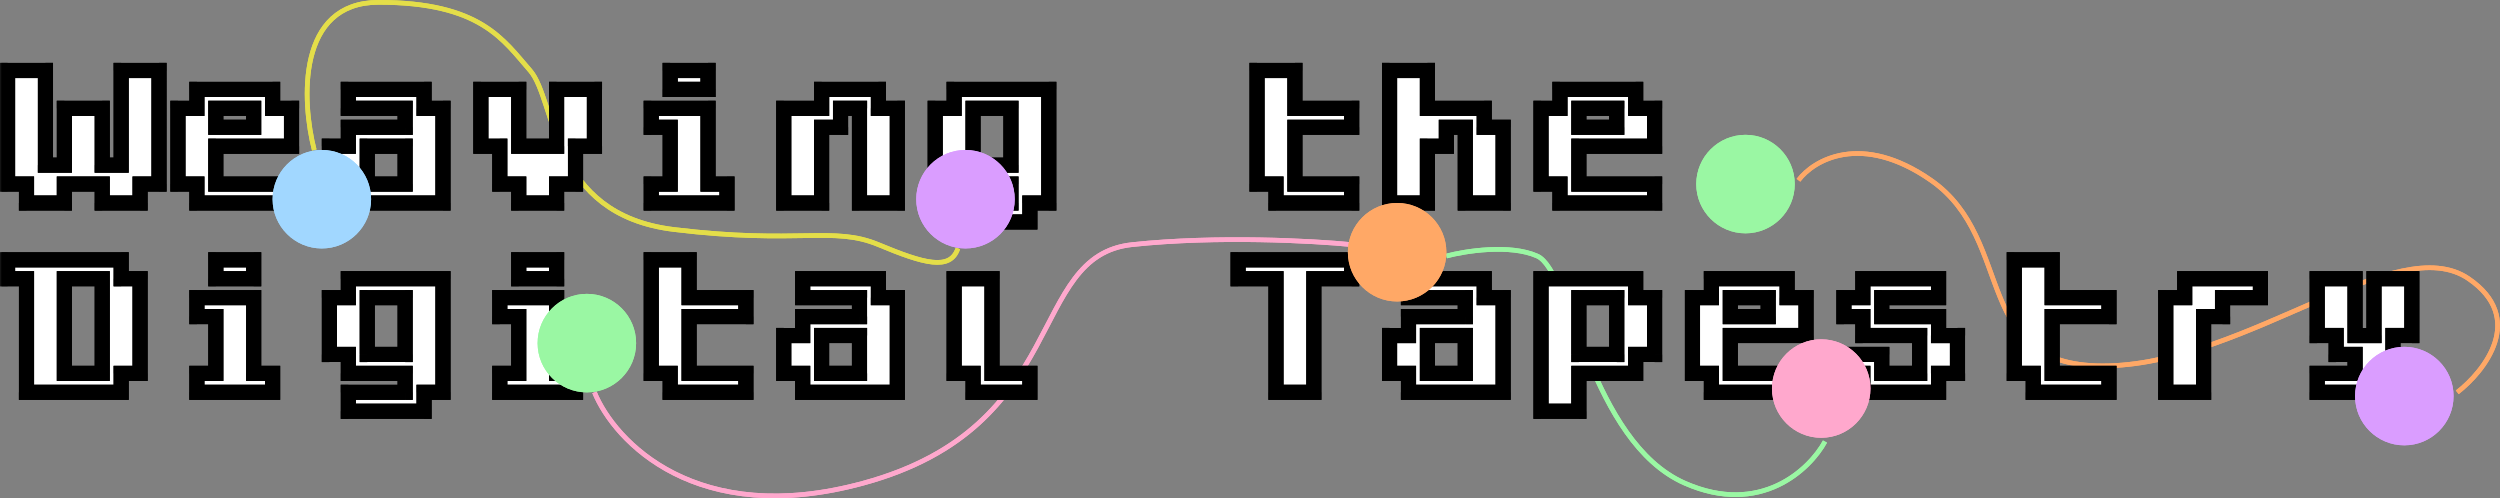 <?xml version="1.0" encoding="UTF-8"?>
<svg id="Layer_1" data-name="Layer 1" xmlns="http://www.w3.org/2000/svg" xmlns:xlink="http://www.w3.org/1999/xlink" viewBox="0 0 537.14 107.05">
  <rect x="0" y="0" width="537.14" height="107.05" fill="#808080" stroke="none"/>
  <defs>
    <style>
      .cls-1 {
        stroke: #ffa866;
      }

      .cls-1, .cls-2, .cls-3, .cls-4 {
        fill: none;
      }

      .cls-5 {
        fill: #ffa866;
      }

      .cls-5, .cls-6, .cls-7, .cls-8, .cls-9, .cls-10, .cls-11 {
        stroke-width: 0px;
      }

      .cls-12 {
        mask: url(#mask);
      }

      .cls-6 {
        fill: #da9dff;
      }

      .cls-7 {
        fill: #ffa8cd;
      }

      .cls-8 {
        fill: #000;
      }

      .cls-9 {
        fill: #a1d7ff;
      }

      .cls-2 {
        stroke: #ffa8cd;
      }

      .cls-3 {
        stroke: #9af7a3;
      }

      .cls-10 {
        fill: #9af7a3;
      }

      .cls-11 {
        fill: #fff;
      }

      .cls-13 {
        mask: url(#mask-1);
      }

      .cls-4 {
        stroke: #e4de49;
      }
    </style>
    <mask id="mask" x="0" y="12.7" width="520.64" height="78.1" maskUnits="userSpaceOnUse">
      <g id="path-5-outside-1_2_130" data-name="path-5-outside-1 2 130">
        <rect class="cls-11" y="12.7" width="520.64" height="78.1"/>
        <path class="cls-8" d="M1.63,15.14h8.14v20.34h4.07v-12.2h8.14v12.2h4.07V15.14h8.14v24.41h-4.07v4.07h-8.14v-4.07h-8.14v4.07H5.69v-4.07H1.63V15.14ZM42.3,19.21h16.27v4.07h4.07v8.14h-16.27v8.14h16.27v4.07h-20.34v-4.07h-4.07v-16.27h4.07v-4.07ZM46.37,23.28v4.07h8.14v-4.07h-8.14ZM74.84,19.21h16.27v4.07h4.07v20.34h-20.34v-4.07h-4.07v-8.14h4.07v-4.07h12.2v-4.07h-12.2v-4.07ZM78.91,31.41v8.14h8.14v-8.14h-8.14ZM103.32,19.21h8.14v12.2h8.14v-12.2h8.14v12.2h-4.07v8.14h-4.07v4.07h-8.14v-4.07h-4.07v-8.14h-4.07v-12.2ZM143.99,15.14h8.14v4.07h-8.14v-4.07ZM139.92,23.28h12.2v16.27h4.07v4.07h-16.27v-4.07h4.07v-12.2h-4.07v-4.07ZM176.53,19.21h12.2v4.07h4.07v20.34h-8.14v-20.34h-4.07v4.07h-4.07v16.27h-8.14v-20.34h8.14v-4.07ZM205,19.21h20.34v24.41h-4.07v4.07h-16.27v-4.07h12.2v-4.07h-12.2v-4.07h-4.07v-12.2h4.07v-4.07ZM209.07,23.28v12.2h8.14v-12.2h-8.14ZM270.08,15.14h8.14v8.14h12.2v4.07h-12.2v12.2h12.2v4.07h-16.27v-4.07h-4.07V15.14ZM298.56,15.14h8.14v8.14h12.2v4.07h4.07v16.27h-8.14v-16.27h-4.07v4.07h-4.07v12.2h-8.14V15.14ZM335.16,19.21h16.27v4.07h4.07v8.14h-16.27v8.14h16.27v4.07h-20.34v-4.07h-4.07v-16.27h4.07v-4.07ZM339.23,23.28v4.07h8.14v-4.07h-8.14ZM1.63,55.82h24.41v4.07h4.07v20.34h-4.07v4.07H5.69v-24.41H1.63v-4.07ZM13.83,59.89v20.34h8.14v-20.34h-8.14ZM46.37,55.82h8.14v4.07h-8.14v-4.07ZM42.3,63.95h12.2v16.27h4.07v4.07h-16.27v-4.07h4.07v-12.2h-4.07v-4.07ZM74.84,59.89h20.34v24.41h-4.07v4.07h-16.27v-4.07h12.2v-4.07h-12.2v-4.07h-4.07v-12.2h4.07v-4.07ZM78.91,63.95v12.2h8.14v-12.2h-8.14ZM111.45,55.82h8.14v4.07h-8.14v-4.07ZM107.38,63.95h12.2v16.27h4.07v4.07h-16.27v-4.07h4.07v-12.2h-4.07v-4.07ZM139.92,55.82h8.14v8.14h12.2v4.07h-12.2v12.2h12.2v4.07h-16.27v-4.07h-4.07v-24.41ZM172.46,59.89h16.27v4.07h4.07v20.34h-20.34v-4.07h-4.07v-8.14h4.07v-4.07h12.2v-4.07h-12.2v-4.07ZM176.53,72.09v8.14h8.14v-8.14h-8.14ZM205,59.89h8.14v20.34h8.14v4.07h-12.2v-4.07h-4.07v-20.34ZM266.02,55.82h24.41v4.07h-8.14v24.41h-8.14v-24.41h-8.14v-4.07ZM302.62,59.89h16.27v4.07h4.07v20.34h-20.34v-4.07h-4.07v-8.14h4.07v-4.07h12.2v-4.07h-12.2v-4.07ZM306.69,72.09v8.14h8.14v-8.14h-8.14ZM331.1,59.89h20.34v4.07h4.07v12.2h-4.07v4.07h-12.2v8.14h-8.14v-28.47ZM339.23,63.95v12.2h8.14v-12.2h-8.14ZM367.7,59.89h16.27v4.07h4.07v8.14h-16.27v8.14h16.27v4.07h-20.34v-4.07h-4.07v-16.27h4.07v-4.07ZM371.77,63.95v4.07h8.14v-4.07h-8.14ZM400.24,59.89h16.27v4.07h-12.2v4.07h12.2v4.07h4.07v8.14h-4.07v4.07h-16.27v-4.07h-4.07v-4.07h8.14v4.07h8.14v-8.14h-12.2v-4.07h-4.07v-4.07h4.07v-4.07ZM432.78,55.82h8.14v8.14h12.2v4.07h-12.2v12.2h12.2v4.07h-16.27v-4.07h-4.07v-24.41ZM469.39,59.89h16.27v4.07h-8.14v4.07h-4.07v16.27h-8.14v-20.34h4.07v-4.07ZM497.86,59.89h8.14v12.2h4.07v-12.2h8.14v12.2h-4.07v8.14h-4.07v4.07h-12.2v-4.07h8.14v-4.07h-4.07v-4.07h-4.07v-12.2Z"/>
      </g>
    </mask>
    <mask id="mask-1" x="0" y="12.7" width="520.64" height="78.1" maskUnits="userSpaceOnUse">
      <g id="path-5-outside-1_2_130-2" data-name="path-5-outside-1 2 130">
        <rect class="cls-11" y="12.7" width="520.64" height="78.1"/>
        <path class="cls-8" d="M1.63,15.14h8.14v20.34h4.07v-12.2h8.14v12.2h4.07V15.14h8.14v24.41h-4.07v4.07h-8.14v-4.07h-8.14v4.07H5.69v-4.07H1.63V15.14ZM42.3,19.21h16.27v4.07h4.07v8.14h-16.27v8.14h16.27v4.07h-20.34v-4.07h-4.07v-16.27h4.07v-4.07ZM46.37,23.28v4.07h8.14v-4.07h-8.14ZM74.84,19.21h16.27v4.07h4.07v20.34h-20.34v-4.07h-4.07v-8.14h4.07v-4.07h12.2v-4.07h-12.2v-4.07ZM78.91,31.41v8.14h8.14v-8.14h-8.14ZM103.32,19.21h8.14v12.2h8.14v-12.2h8.14v12.2h-4.07v8.14h-4.07v4.07h-8.14v-4.07h-4.07v-8.14h-4.07v-12.2ZM143.99,15.14h8.14v4.07h-8.14v-4.07ZM139.92,23.28h12.2v16.27h4.07v4.07h-16.27v-4.07h4.07v-12.2h-4.07v-4.07ZM176.53,19.21h12.2v4.07h4.07v20.34h-8.14v-20.34h-4.07v4.07h-4.07v16.27h-8.14v-20.34h8.14v-4.07ZM205,19.21h20.34v24.41h-4.07v4.07h-16.27v-4.07h12.2v-4.07h-12.2v-4.07h-4.07v-12.2h4.07v-4.07ZM209.07,23.28v12.2h8.14v-12.2h-8.14ZM270.08,15.14h8.14v8.14h12.2v4.07h-12.2v12.2h12.2v4.07h-16.27v-4.07h-4.07V15.14ZM298.56,15.14h8.14v8.14h12.2v4.07h4.07v16.27h-8.14v-16.27h-4.07v4.07h-4.07v12.2h-8.14V15.14ZM335.16,19.21h16.27v4.07h4.07v8.14h-16.27v8.14h16.27v4.07h-20.34v-4.07h-4.07v-16.27h4.07v-4.07ZM339.23,23.28v4.07h8.14v-4.07h-8.14ZM1.63,55.82h24.41v4.07h4.07v20.34h-4.07v4.07H5.69v-24.41H1.63v-4.07ZM13.83,59.89v20.34h8.14v-20.34h-8.14ZM46.37,55.82h8.14v4.07h-8.14v-4.07ZM42.3,63.95h12.2v16.27h4.07v4.07h-16.27v-4.07h4.07v-12.2h-4.07v-4.07ZM74.84,59.89h20.34v24.41h-4.07v4.07h-16.27v-4.07h12.2v-4.07h-12.2v-4.07h-4.07v-12.2h4.07v-4.07ZM78.91,63.95v12.2h8.14v-12.2h-8.14ZM111.45,55.82h8.14v4.07h-8.14v-4.07ZM107.38,63.95h12.2v16.27h4.07v4.07h-16.27v-4.07h4.07v-12.2h-4.07v-4.07ZM139.92,55.82h8.14v8.14h12.2v4.07h-12.2v12.2h12.2v4.07h-16.27v-4.07h-4.07v-24.41ZM172.46,59.89h16.27v4.07h4.07v20.34h-20.34v-4.07h-4.07v-8.14h4.07v-4.07h12.2v-4.07h-12.2v-4.07ZM176.53,72.09v8.14h8.14v-8.14h-8.14ZM205,59.89h8.14v20.34h8.14v4.07h-12.2v-4.07h-4.07v-20.34ZM266.02,55.82h24.41v4.07h-8.14v24.41h-8.14v-24.41h-8.14v-4.07ZM302.62,59.89h16.27v4.07h4.07v20.34h-20.34v-4.07h-4.07v-8.14h4.07v-4.07h12.2v-4.07h-12.2v-4.07ZM306.69,72.09v8.14h8.14v-8.14h-8.14ZM331.1,59.89h20.34v4.07h4.07v12.2h-4.07v4.07h-12.2v8.14h-8.14v-28.47ZM339.23,63.95v12.2h8.14v-12.2h-8.14ZM367.7,59.89h16.27v4.07h4.07v8.14h-16.27v8.14h16.27v4.07h-20.34v-4.07h-4.07v-16.27h4.07v-4.07ZM371.77,63.95v4.07h8.14v-4.07h-8.14ZM400.24,59.89h16.27v4.07h-12.2v4.07h12.2v4.07h4.07v8.14h-4.07v4.07h-16.27v-4.07h-4.07v-4.07h8.14v4.07h8.14v-8.14h-12.2v-4.07h-4.07v-4.07h4.07v-4.07ZM432.78,55.82h8.14v8.14h12.2v4.07h-12.2v12.2h12.2v4.07h-16.27v-4.07h-4.07v-24.41ZM469.39,59.89h16.27v4.07h-8.14v4.07h-4.07v16.27h-8.14v-20.34h4.07v-4.07ZM497.86,59.89h8.14v12.2h4.07v-12.2h8.14v12.2h-4.07v8.14h-4.07v4.07h-12.2v-4.07h8.14v-4.07h-4.07v-4.07h-4.07v-12.2Z"/>
      </g>
    </mask>
  </defs>
  <path class="cls-4" d="M67.52,32.23c-2.71-10.58-3.74-31.73,13.83-31.73,21.96,0,26.84,8.14,32.54,14.64,5.69,6.51,4.07,30.91,30.91,34.17s34.17-.81,43.93,3.25c9.76,4.07,15.46,5.69,17.08.81"/>
  <path class="cls-4" d="M67.52,32.23c-2.71-10.58-3.74-31.73,13.83-31.73,21.96,0,26.84,8.14,32.54,14.64,5.69,6.51,4.07,30.91,30.91,34.17s34.17-.81,43.93,3.25c9.76,4.07,15.46,5.69,17.08.81"/>
  <path class="cls-2" d="M127.72,84.29c4.34,10.58,21.96,29.29,57.76,19.52,44.74-12.2,34.98-48.81,57.76-51.25,18.22-1.95,39.05-.81,47.18,0"/>
  <path class="cls-2" d="M127.72,84.29c4.34,10.58,21.96,29.29,57.76,19.52,44.74-12.2,34.98-48.81,57.76-51.25,18.22-1.95,39.05-.81,47.18,0"/>
  <path class="cls-1" d="M386.41,38.73c3.25-4.34,13.5-10.41,28.47,0,18.71,13.02,8.14,40.68,38.23,39.86s61.83-29.29,77.28-18.71c12.37,8.46,3.53,19.8-2.44,24.41"/>
  <path class="cls-1" d="M386.41,38.73c3.25-4.34,13.5-10.41,28.47,0,18.71,13.02,8.14,40.68,38.23,39.86s61.83-29.29,77.28-18.71c12.37,8.46,3.53,19.8-2.44,24.41"/>
  <path class="cls-3" d="M392.11,94.87c-3.25,5.97-13.83,16.11-30.1,8.95-20.34-8.95-24.41-45.56-31.73-48.81-5.86-2.6-15.46-1.08-19.52,0"/>
  <path class="cls-3" d="M392.11,94.87c-3.25,5.97-13.83,16.11-30.1,8.95-20.34-8.95-24.41-45.56-31.73-48.81-5.86-2.6-15.46-1.08-19.52,0"/>
  <path class="cls-11" d="M1.63,15.14h8.14v20.34h4.07v-12.2h8.14v12.2h4.07V15.14h8.14v24.41h-4.07v4.07h-8.14v-4.07h-8.14v4.07H5.69v-4.07H1.63V15.14ZM42.3,19.21h16.27v4.07h4.07v8.14h-16.27v8.14h16.27v4.07h-20.34v-4.07h-4.07v-16.27h4.07v-4.07ZM46.37,23.28v4.07h8.14v-4.07h-8.14ZM74.84,19.21h16.27v4.07h4.07v20.34h-20.34v-4.07h-4.07v-8.14h4.07v-4.07h12.2v-4.07h-12.2v-4.07ZM78.91,31.41v8.14h8.14v-8.14h-8.14ZM103.32,19.21h8.14v12.2h8.14v-12.2h8.14v12.2h-4.07v8.14h-4.07v4.07h-8.14v-4.07h-4.07v-8.14h-4.07v-12.2ZM143.99,15.14h8.14v4.07h-8.14v-4.07ZM139.92,23.28h12.2v16.27h4.07v4.07h-16.27v-4.07h4.07v-12.2h-4.07v-4.07ZM176.53,19.21h12.2v4.07h4.07v20.34h-8.14v-20.34h-4.07v4.07h-4.07v16.27h-8.14v-20.34h8.14v-4.07ZM205,19.21h20.34v24.41h-4.07v4.07h-16.27v-4.07h12.2v-4.07h-12.2v-4.07h-4.07v-12.2h4.07v-4.07ZM209.07,23.28v12.2h8.14v-12.2h-8.14ZM270.08,15.14h8.14v8.14h12.2v4.07h-12.2v12.2h12.2v4.07h-16.27v-4.07h-4.07V15.14ZM298.56,15.14h8.14v8.14h12.2v4.07h4.07v16.27h-8.14v-16.27h-4.07v4.07h-4.07v12.2h-8.14V15.14ZM335.16,19.21h16.27v4.07h4.07v8.14h-16.27v8.14h16.27v4.07h-20.34v-4.07h-4.07v-16.27h4.07v-4.07ZM339.23,23.28v4.07h8.14v-4.07h-8.14ZM1.63,55.82h24.41v4.07h4.07v20.34h-4.07v4.07H5.69v-24.41H1.63v-4.07ZM13.83,59.89v20.34h8.14v-20.34h-8.14ZM46.37,55.82h8.14v4.07h-8.14v-4.07ZM42.3,63.95h12.2v16.27h4.07v4.07h-16.27v-4.07h4.07v-12.2h-4.07v-4.07ZM74.84,59.89h20.34v24.41h-4.07v4.07h-16.27v-4.07h12.2v-4.07h-12.2v-4.07h-4.07v-12.2h4.07v-4.07ZM78.91,63.95v12.2h8.14v-12.2h-8.14ZM111.45,55.82h8.14v4.07h-8.14v-4.07ZM107.38,63.95h12.2v16.27h4.07v4.07h-16.27v-4.07h4.07v-12.2h-4.07v-4.07ZM139.92,55.82h8.14v8.14h12.2v4.07h-12.2v12.2h12.2v4.07h-16.27v-4.07h-4.07v-24.41ZM172.46,59.89h16.27v4.07h4.07v20.34h-20.34v-4.07h-4.07v-8.14h4.07v-4.07h12.2v-4.07h-12.2v-4.07ZM176.53,72.09v8.14h8.14v-8.14h-8.14ZM205,59.89h8.14v20.34h8.14v4.07h-12.2v-4.07h-4.07v-20.34ZM266.02,55.82h24.41v4.07h-8.14v24.41h-8.14v-24.41h-8.14v-4.07ZM302.62,59.89h16.27v4.07h4.07v20.34h-20.34v-4.07h-4.07v-8.14h4.07v-4.07h12.2v-4.07h-12.2v-4.07ZM306.69,72.09v8.14h8.14v-8.14h-8.14ZM331.1,59.89h20.34v4.07h4.07v12.2h-4.07v4.07h-12.2v8.14h-8.14v-28.47ZM339.23,63.95v12.2h8.14v-12.2h-8.14ZM367.7,59.89h16.27v4.07h4.07v8.14h-16.27v8.14h16.27v4.07h-20.34v-4.07h-4.07v-16.27h4.07v-4.07ZM371.77,63.95v4.07h8.14v-4.07h-8.14ZM400.24,59.89h16.27v4.07h-12.2v4.07h12.2v4.07h4.07v8.14h-4.07v4.07h-16.27v-4.07h-4.07v-4.07h8.14v4.07h8.14v-8.14h-12.2v-4.07h-4.07v-4.07h4.07v-4.07ZM432.78,55.82h8.14v8.14h12.2v4.07h-12.2v12.2h12.2v4.07h-16.27v-4.07h-4.07v-24.41ZM469.39,59.89h16.27v4.07h-8.14v4.07h-4.07v16.27h-8.14v-20.34h4.07v-4.07ZM497.86,59.89h8.14v12.2h4.07v-12.2h8.14v12.2h-4.07v8.14h-4.07v4.07h-12.2v-4.07h8.14v-4.07h-4.07v-4.07h-4.07v-12.2Z"/>
  <path class="cls-11" d="M1.63,15.14h8.14v20.34h4.07v-12.2h8.14v12.2h4.07V15.14h8.14v24.41h-4.07v4.07h-8.14v-4.07h-8.14v4.07H5.69v-4.07H1.63V15.14ZM42.3,19.21h16.27v4.07h4.07v8.14h-16.27v8.14h16.27v4.07h-20.34v-4.07h-4.07v-16.27h4.07v-4.07ZM46.37,23.28v4.07h8.14v-4.07h-8.14ZM74.84,19.21h16.27v4.07h4.07v20.34h-20.34v-4.07h-4.07v-8.14h4.07v-4.07h12.2v-4.07h-12.2v-4.07ZM78.91,31.41v8.14h8.14v-8.14h-8.14ZM103.32,19.21h8.14v12.2h8.14v-12.2h8.14v12.2h-4.07v8.14h-4.07v4.07h-8.14v-4.07h-4.07v-8.14h-4.07v-12.2ZM143.99,15.14h8.14v4.07h-8.14v-4.07ZM139.92,23.28h12.2v16.27h4.07v4.07h-16.27v-4.07h4.07v-12.2h-4.07v-4.07ZM176.53,19.21h12.2v4.07h4.07v20.34h-8.14v-20.34h-4.07v4.07h-4.07v16.27h-8.14v-20.34h8.14v-4.07ZM205,19.21h20.34v24.41h-4.07v4.07h-16.27v-4.07h12.2v-4.07h-12.2v-4.07h-4.07v-12.2h4.07v-4.07ZM209.07,23.28v12.2h8.14v-12.2h-8.14ZM270.08,15.14h8.14v8.14h12.2v4.07h-12.2v12.2h12.2v4.07h-16.27v-4.07h-4.07V15.14ZM298.56,15.14h8.14v8.14h12.2v4.07h4.07v16.27h-8.14v-16.27h-4.07v4.07h-4.07v12.2h-8.14V15.14ZM335.16,19.21h16.27v4.07h4.07v8.14h-16.27v8.14h16.27v4.07h-20.34v-4.07h-4.07v-16.27h4.07v-4.07ZM339.23,23.28v4.07h8.14v-4.07h-8.14ZM1.63,55.82h24.41v4.07h4.07v20.34h-4.07v4.07H5.69v-24.41H1.63v-4.07ZM13.83,59.89v20.34h8.14v-20.34h-8.14ZM46.37,55.82h8.14v4.07h-8.14v-4.07ZM42.3,63.95h12.2v16.27h4.07v4.07h-16.27v-4.07h4.07v-12.2h-4.07v-4.07ZM74.84,59.89h20.34v24.41h-4.07v4.07h-16.27v-4.07h12.2v-4.07h-12.2v-4.07h-4.07v-12.2h4.07v-4.07ZM78.91,63.95v12.2h8.14v-12.2h-8.14ZM111.45,55.82h8.14v4.07h-8.14v-4.07ZM107.38,63.95h12.2v16.27h4.07v4.07h-16.27v-4.07h4.07v-12.2h-4.07v-4.07ZM139.92,55.82h8.14v8.14h12.2v4.07h-12.2v12.2h12.2v4.07h-16.27v-4.07h-4.07v-24.41ZM172.46,59.89h16.27v4.07h4.07v20.34h-20.34v-4.07h-4.07v-8.14h4.07v-4.07h12.2v-4.07h-12.2v-4.07ZM176.53,72.09v8.14h8.14v-8.14h-8.14ZM205,59.89h8.14v20.34h8.14v4.07h-12.2v-4.07h-4.07v-20.34ZM266.02,55.82h24.41v4.07h-8.14v24.41h-8.14v-24.41h-8.14v-4.07ZM302.62,59.89h16.27v4.07h4.07v20.34h-20.34v-4.07h-4.07v-8.14h4.07v-4.07h12.2v-4.07h-12.2v-4.07ZM306.69,72.09v8.14h8.14v-8.14h-8.14ZM331.1,59.89h20.34v4.07h4.07v12.2h-4.07v4.07h-12.2v8.14h-8.14v-28.47ZM339.23,63.95v12.2h8.14v-12.2h-8.14ZM367.7,59.89h16.27v4.07h4.07v8.14h-16.27v8.14h16.27v4.07h-20.34v-4.07h-4.07v-16.27h4.07v-4.07ZM371.77,63.95v4.07h8.14v-4.07h-8.14ZM400.24,59.89h16.27v4.07h-12.2v4.07h12.2v4.07h4.07v8.14h-4.07v4.07h-16.27v-4.07h-4.07v-4.07h8.14v4.07h8.14v-8.14h-12.2v-4.07h-4.07v-4.07h4.07v-4.07ZM432.78,55.82h8.14v8.14h12.2v4.07h-12.2v12.2h12.2v4.07h-16.27v-4.07h-4.07v-24.41ZM469.39,59.89h16.27v4.07h-8.14v4.07h-4.07v16.27h-8.14v-20.34h4.07v-4.07ZM497.86,59.89h8.14v12.2h4.07v-12.2h8.14v12.2h-4.07v8.14h-4.07v4.07h-12.2v-4.07h8.14v-4.07h-4.07v-4.07h-4.07v-12.2Z"/>
  <g class="cls-12">
    <path class="cls-8" d="M1.63,15.14v-1.63H0v1.63h1.63ZM9.76,15.14h1.63v-1.63h-1.63v1.63ZM9.76,35.48h-1.63v1.63h1.63v-1.63ZM13.83,35.48v1.63h1.63v-1.63h-1.63ZM13.83,23.28v-1.63h-1.63v1.63h1.63ZM21.96,23.28h1.63v-1.63h-1.63v1.63ZM21.96,35.48h-1.63v1.63h1.63v-1.63ZM26.03,35.48v1.63h1.63v-1.63h-1.63ZM26.03,15.14v-1.63h-1.63v1.63h1.63ZM34.17,15.14h1.63v-1.63h-1.63v1.63ZM34.17,39.55v1.63h1.63v-1.63h-1.63ZM30.1,39.55v-1.63h-1.63v1.63h1.63ZM30.1,43.62v1.63h1.63v-1.63h-1.63ZM21.96,43.62h-1.63v1.63h1.63v-1.63ZM21.96,39.55h1.63v-1.63h-1.63v1.63ZM13.83,39.55v-1.63h-1.63v1.63h1.63ZM13.83,43.62v1.63h1.63v-1.63h-1.63ZM5.69,43.62h-1.63v1.63h1.63v-1.63ZM5.69,39.55h1.63v-1.63h-1.63v1.63ZM1.63,39.55H0v1.63h1.63v-1.63ZM1.63,16.77h8.14v-3.25H1.63v3.25ZM8.14,15.14v20.34h3.25V15.14h-3.25ZM9.76,37.11h4.07v-3.25h-4.07v3.25ZM15.46,35.48v-12.2h-3.25v12.2h3.25ZM13.83,24.91h8.14v-3.25h-8.14v3.25ZM20.34,23.28v12.2h3.25v-12.2h-3.25ZM21.96,37.11h4.07v-3.25h-4.07v3.25ZM27.66,35.48V15.14h-3.25v20.34h3.25ZM26.03,16.77h8.14v-3.25h-8.14v3.25ZM32.54,15.14v24.41h3.25V15.14h-3.25ZM34.17,37.92h-4.07v3.25h4.07v-3.25ZM28.47,39.55v4.07h3.25v-4.07h-3.25ZM30.1,41.99h-8.14v3.25h8.14v-3.25ZM23.59,43.62v-4.07h-3.25v4.07h3.25ZM21.96,37.92h-8.14v3.25h8.14v-3.25ZM12.2,39.55v4.07h3.25v-4.07h-3.25ZM13.83,41.99H5.69v3.25h8.14v-3.25ZM7.32,43.62v-4.07h-3.25v4.07h3.25ZM5.69,37.92H1.63v3.25h4.07v-3.25ZM3.25,39.55V15.14H0v24.41h3.25ZM42.3,19.21v-1.63h-1.63v1.63h1.63ZM58.57,19.21h1.63v-1.63h-1.63v1.63ZM58.57,23.28h-1.63v1.63h1.63v-1.63ZM62.64,23.28h1.63v-1.63h-1.63v1.63ZM62.64,31.41v1.63h1.63v-1.63h-1.63ZM46.37,31.41v-1.63h-1.63v1.63h1.63ZM46.37,39.55h-1.63v1.63h1.63v-1.63ZM62.64,39.55h1.63v-1.63h-1.63v1.63ZM62.64,43.62v1.63h1.63v-1.63h-1.63ZM42.3,43.62h-1.63v1.63h1.63v-1.63ZM42.3,39.55h1.63v-1.63h-1.63v1.63ZM38.23,39.55h-1.63v1.63h1.63v-1.63ZM38.23,23.28v-1.63h-1.63v1.63h1.63ZM42.3,23.28v1.63h1.63v-1.63h-1.63ZM46.37,23.28v-1.63h-1.63v1.63h1.63ZM46.37,27.35h-1.63v1.63h1.63v-1.63ZM54.5,27.35v1.63h1.63v-1.63h-1.63ZM54.5,23.28h1.63v-1.63h-1.63v1.63ZM42.3,20.84h16.27v-3.25h-16.27v3.25ZM56.95,19.21v4.07h3.25v-4.07h-3.25ZM58.57,24.91h4.07v-3.25h-4.07v3.25ZM61.01,23.28v8.14h3.25v-8.14h-3.25ZM62.64,29.79h-16.27v3.25h16.27v-3.25ZM44.74,31.41v8.14h3.25v-8.14h-3.25ZM46.37,41.18h16.27v-3.25h-16.27v3.25ZM61.01,39.55v4.07h3.25v-4.07h-3.25ZM62.64,41.99h-20.34v3.25h20.34v-3.25ZM43.93,43.62v-4.07h-3.25v4.07h3.25ZM42.3,37.92h-4.07v3.25h4.07v-3.25ZM39.86,39.55v-16.27h-3.25v16.27h3.25ZM38.23,24.91h4.07v-3.25h-4.07v3.25ZM43.93,23.28v-4.07h-3.25v4.07h3.25ZM44.74,23.28v4.07h3.25v-4.07h-3.25ZM46.37,28.97h8.14v-3.25h-8.14v3.25ZM56.13,27.35v-4.07h-3.25v4.07h3.25ZM54.5,21.65h-8.14v3.25h8.14v-3.25ZM74.84,19.21v-1.63h-1.63v1.63h1.63ZM91.11,19.21h1.63v-1.63h-1.63v1.63ZM91.11,23.28h-1.63v1.63h1.63v-1.63ZM95.18,23.28h1.63v-1.63h-1.63v1.63ZM95.18,43.62v1.63h1.63v-1.63h-1.63ZM74.84,43.62h-1.63v1.63h1.63v-1.63ZM74.84,39.55h1.63v-1.63h-1.63v1.63ZM70.77,39.55h-1.63v1.63h1.63v-1.63ZM70.77,31.41v-1.63h-1.63v1.63h1.63ZM74.84,31.41v1.63h1.63v-1.63h-1.63ZM74.84,27.35v-1.63h-1.63v1.63h1.63ZM87.05,27.35v1.63h1.63v-1.63h-1.63ZM87.05,23.28h1.63v-1.63h-1.63v1.63ZM74.84,23.28h-1.63v1.63h1.63v-1.63ZM78.91,31.41v-1.63h-1.63v1.63h1.63ZM78.91,39.55h-1.63v1.63h1.63v-1.63ZM87.05,39.55v1.63h1.63v-1.63h-1.63ZM87.05,31.41h1.63v-1.63h-1.63v1.63ZM74.84,20.84h16.27v-3.25h-16.27v3.25ZM89.49,19.21v4.07h3.25v-4.07h-3.25ZM91.11,24.91h4.07v-3.25h-4.07v3.25ZM93.55,23.28v20.34h3.25v-20.34h-3.25ZM95.18,41.99h-20.34v3.25h20.34v-3.25ZM76.47,43.62v-4.07h-3.25v4.07h3.25ZM74.84,37.92h-4.07v3.25h4.07v-3.25ZM72.4,39.55v-8.14h-3.25v8.14h3.25ZM70.77,33.04h4.07v-3.25h-4.07v3.25ZM76.47,31.41v-4.07h-3.25v4.07h3.25ZM74.84,28.97h12.2v-3.25h-12.2v3.25ZM88.67,27.35v-4.07h-3.25v4.07h3.25ZM87.05,21.65h-12.2v3.25h12.2v-3.25ZM76.47,23.28v-4.07h-3.25v4.07h3.25ZM77.28,31.41v8.14h3.25v-8.14h-3.25ZM78.91,41.18h8.14v-3.25h-8.14v3.25ZM88.67,39.55v-8.14h-3.25v8.14h3.25ZM87.05,29.79h-8.14v3.25h8.14v-3.25ZM103.32,19.21v-1.63h-1.63v1.63h1.63ZM111.45,19.21h1.63v-1.63h-1.63v1.63ZM111.45,31.41h-1.63v1.63h1.63v-1.63ZM119.59,31.41v1.63h1.63v-1.63h-1.63ZM119.59,19.21v-1.63h-1.63v1.63h1.63ZM127.72,19.21h1.63v-1.63h-1.63v1.63ZM127.72,31.41v1.63h1.63v-1.63h-1.63ZM123.65,31.41v-1.63h-1.63v1.63h1.63ZM123.65,39.55v1.63h1.63v-1.63h-1.63ZM119.59,39.55v-1.63h-1.63v1.63h1.63ZM119.59,43.62v1.63h1.63v-1.63h-1.63ZM111.45,43.62h-1.63v1.63h1.63v-1.63ZM111.45,39.55h1.63v-1.63h-1.63v1.63ZM107.38,39.55h-1.63v1.63h1.63v-1.63ZM107.38,31.41h1.63v-1.63h-1.63v1.63ZM103.32,31.41h-1.63v1.63h1.63v-1.63ZM103.32,20.84h8.14v-3.25h-8.14v3.25ZM109.82,19.21v12.2h3.25v-12.2h-3.25ZM111.45,33.04h8.14v-3.25h-8.14v3.25ZM121.21,31.41v-12.2h-3.25v12.2h3.25ZM119.59,20.84h8.14v-3.25h-8.14v3.25ZM126.09,19.21v12.2h3.25v-12.2h-3.25ZM127.72,29.79h-4.07v3.25h4.07v-3.25ZM122.03,31.41v8.14h3.25v-8.14h-3.25ZM123.65,37.92h-4.07v3.25h4.07v-3.25ZM117.96,39.55v4.07h3.25v-4.07h-3.25ZM119.59,41.99h-8.14v3.25h8.14v-3.25ZM113.08,43.62v-4.07h-3.25v4.07h3.25ZM111.45,37.92h-4.07v3.25h4.07v-3.25ZM109.01,39.55v-8.14h-3.25v8.14h3.25ZM107.38,29.79h-4.07v3.25h4.07v-3.25ZM104.94,31.41v-12.2h-3.25v12.2h3.25ZM143.99,15.14v-1.63h-1.63v1.63h1.63ZM152.13,15.14h1.63v-1.63h-1.63v1.63ZM152.13,19.21v1.63h1.63v-1.63h-1.63ZM143.99,19.21h-1.63v1.63h1.63v-1.63ZM139.92,23.28v-1.63h-1.63v1.63h1.63ZM152.13,23.28h1.63v-1.63h-1.63v1.63ZM152.13,39.55h-1.63v1.63h1.63v-1.63ZM156.19,39.55h1.63v-1.63h-1.63v1.63ZM156.19,43.62v1.63h1.63v-1.63h-1.63ZM139.92,43.62h-1.63v1.63h1.63v-1.63ZM139.92,39.55v-1.63h-1.63v1.63h1.63ZM143.99,39.55v1.63h1.63v-1.63h-1.63ZM143.99,27.35h1.63v-1.63h-1.63v1.63ZM139.92,27.35h-1.63v1.63h1.63v-1.63ZM143.99,16.77h8.14v-3.25h-8.14v3.25ZM150.5,15.14v4.07h3.25v-4.07h-3.25ZM152.13,17.58h-8.14v3.25h8.14v-3.25ZM145.62,19.21v-4.07h-3.25v4.07h3.25ZM139.92,24.91h12.2v-3.25h-12.2v3.25ZM150.5,23.28v16.27h3.25v-16.27h-3.25ZM152.13,41.18h4.07v-3.25h-4.07v3.25ZM154.57,39.55v4.07h3.25v-4.07h-3.25ZM156.19,41.99h-16.27v3.25h16.27v-3.25ZM141.55,43.62v-4.07h-3.25v4.07h3.25ZM139.92,41.18h4.07v-3.25h-4.07v3.25ZM145.62,39.55v-12.2h-3.25v12.2h3.25ZM143.99,25.72h-4.07v3.25h4.07v-3.25ZM141.55,27.35v-4.07h-3.25v4.07h3.25ZM176.53,19.21v-1.63h-1.63v1.63h1.63ZM188.73,19.21h1.63v-1.63h-1.63v1.63ZM188.73,23.28h-1.63v1.63h1.63v-1.63ZM192.8,23.28h1.63v-1.63h-1.63v1.63ZM192.8,43.62v1.63h1.63v-1.63h-1.63ZM184.67,43.62h-1.63v1.63h1.63v-1.63ZM184.67,23.28h1.63v-1.63h-1.63v1.63ZM180.6,23.28v-1.63h-1.63v1.63h1.63ZM180.6,27.35v1.63h1.63v-1.63h-1.63ZM176.53,27.35v-1.63h-1.63v1.63h1.63ZM176.53,43.62v1.63h1.63v-1.63h-1.63ZM168.4,43.62h-1.63v1.63h1.63v-1.63ZM168.4,23.28v-1.63h-1.63v1.63h1.63ZM176.53,23.28v1.63h1.63v-1.63h-1.63ZM176.53,20.84h12.2v-3.25h-12.2v3.25ZM187.11,19.21v4.07h3.25v-4.07h-3.25ZM188.73,24.91h4.07v-3.25h-4.07v3.25ZM191.17,23.28v20.34h3.25v-20.34h-3.25ZM192.8,41.99h-8.14v3.25h8.14v-3.25ZM186.29,43.62v-20.34h-3.25v20.34h3.25ZM184.67,21.65h-4.07v3.25h4.07v-3.25ZM178.97,23.28v4.07h3.25v-4.07h-3.25ZM180.6,25.72h-4.07v3.25h4.07v-3.25ZM174.9,27.35v16.27h3.25v-16.27h-3.25ZM176.53,41.99h-8.14v3.25h8.14v-3.25ZM170.02,43.62v-20.34h-3.25v20.34h3.25ZM168.4,24.91h8.14v-3.25h-8.14v3.25ZM178.16,23.28v-4.07h-3.25v4.07h3.25ZM205,19.21v-1.63h-1.63v1.63h1.63ZM225.34,19.21h1.63v-1.63h-1.63v1.63ZM225.34,43.62v1.63h1.63v-1.63h-1.63ZM221.27,43.62v-1.63h-1.63v1.63h1.63ZM221.27,47.68v1.63h1.63v-1.63h-1.63ZM205,47.68h-1.63v1.63h1.63v-1.63ZM205,43.62v-1.63h-1.63v1.63h1.63ZM217.21,43.62v1.63h1.63v-1.63h-1.63ZM217.21,39.55h1.63v-1.63h-1.63v1.63ZM205,39.55h-1.63v1.63h1.63v-1.63ZM205,35.48h1.63v-1.63h-1.63v1.63ZM200.94,35.48h-1.63v1.63h1.63v-1.63ZM200.94,23.28v-1.63h-1.63v1.63h1.63ZM205,23.28v1.63h1.63v-1.63h-1.63ZM209.07,23.28v-1.63h-1.63v1.63h1.63ZM209.07,35.48h-1.63v1.63h1.63v-1.63ZM217.21,35.48v1.63h1.63v-1.63h-1.63ZM217.21,23.28h1.63v-1.63h-1.63v1.63ZM205,20.84h20.34v-3.25h-20.34v3.25ZM223.71,19.21v24.41h3.25v-24.41h-3.25ZM225.34,41.99h-4.07v3.25h4.07v-3.25ZM219.65,43.62v4.07h3.25v-4.07h-3.25ZM221.27,46.06h-16.27v3.25h16.27v-3.25ZM206.63,47.68v-4.07h-3.25v4.07h3.25ZM205,45.24h12.2v-3.25h-12.2v3.25ZM218.83,43.62v-4.07h-3.25v4.07h3.25ZM217.21,37.92h-12.2v3.25h12.2v-3.25ZM206.63,39.55v-4.07h-3.25v4.07h3.25ZM205,33.85h-4.07v3.25h4.07v-3.25ZM202.56,35.48v-12.2h-3.25v12.2h3.25ZM200.94,24.91h4.07v-3.25h-4.07v3.25ZM206.63,23.28v-4.07h-3.25v4.07h3.25ZM207.44,23.28v12.2h3.25v-12.2h-3.25ZM209.07,37.11h8.14v-3.25h-8.14v3.25ZM218.83,35.48v-12.2h-3.25v12.2h3.25ZM217.21,21.65h-8.14v3.25h8.14v-3.25ZM270.08,15.14v-1.63h-1.63v1.63h1.63ZM278.22,15.14h1.63v-1.63h-1.63v1.63ZM278.22,23.28h-1.63v1.63h1.63v-1.63ZM290.42,23.28h1.63v-1.63h-1.63v1.63ZM290.42,27.35v1.63h1.63v-1.63h-1.63ZM278.22,27.35v-1.63h-1.63v1.63h1.63ZM278.22,39.55h-1.63v1.63h1.63v-1.63ZM290.42,39.55h1.63v-1.63h-1.63v1.63ZM290.42,43.62v1.63h1.63v-1.63h-1.63ZM274.15,43.62h-1.63v1.63h1.63v-1.63ZM274.15,39.55h1.63v-1.63h-1.63v1.63ZM270.08,39.55h-1.63v1.63h1.63v-1.63ZM270.08,16.77h8.14v-3.25h-8.14v3.25ZM276.59,15.14v8.14h3.25v-8.14h-3.25ZM278.22,24.91h12.2v-3.25h-12.2v3.25ZM288.79,23.28v4.07h3.25v-4.07h-3.25ZM290.42,25.72h-12.2v3.25h12.2v-3.25ZM276.59,27.35v12.2h3.25v-12.2h-3.25ZM278.22,41.18h12.2v-3.25h-12.2v3.25ZM288.79,39.55v4.07h3.25v-4.07h-3.25ZM290.42,41.99h-16.27v3.25h16.27v-3.25ZM275.78,43.62v-4.07h-3.25v4.07h3.25ZM274.15,37.92h-4.07v3.25h4.07v-3.25ZM271.71,39.55V15.14h-3.25v24.41h3.25ZM298.56,15.14v-1.63h-1.63v1.63h1.63ZM306.69,15.14h1.63v-1.63h-1.63v1.63ZM306.69,23.28h-1.63v1.63h1.63v-1.63ZM318.89,23.28h1.63v-1.63h-1.63v1.63ZM318.89,27.35h-1.63v1.63h1.63v-1.63ZM322.96,27.35h1.63v-1.63h-1.63v1.63ZM322.96,43.62v1.63h1.63v-1.63h-1.63ZM314.83,43.62h-1.63v1.63h1.63v-1.63ZM314.83,27.35h1.63v-1.63h-1.63v1.63ZM310.76,27.35v-1.63h-1.63v1.63h1.63ZM310.76,31.41v1.63h1.63v-1.63h-1.63ZM306.69,31.41v-1.63h-1.63v1.63h1.63ZM306.69,43.62v1.63h1.63v-1.63h-1.63ZM298.56,43.62h-1.63v1.63h1.63v-1.63ZM298.56,16.77h8.14v-3.25h-8.14v3.25ZM305.06,15.14v8.14h3.25v-8.14h-3.25ZM306.69,24.91h12.2v-3.25h-12.2v3.25ZM317.27,23.28v4.07h3.25v-4.07h-3.25ZM318.89,28.97h4.07v-3.25h-4.07v3.25ZM321.33,27.35v16.27h3.25v-16.27h-3.25ZM322.96,41.99h-8.14v3.25h8.14v-3.25ZM316.45,43.62v-16.27h-3.25v16.27h3.25ZM314.83,25.72h-4.07v3.25h4.07v-3.25ZM309.13,27.35v4.07h3.25v-4.07h-3.25ZM310.76,29.79h-4.07v3.25h4.07v-3.25ZM305.06,31.41v12.2h3.25v-12.2h-3.25ZM306.69,41.99h-8.14v3.25h8.14v-3.25ZM300.18,43.62V15.14h-3.25v28.47h3.25ZM335.16,19.21v-1.63h-1.63v1.63h1.63ZM351.43,19.21h1.63v-1.63h-1.63v1.63ZM351.43,23.28h-1.63v1.63h1.63v-1.63ZM355.5,23.28h1.63v-1.63h-1.63v1.63ZM355.5,31.41v1.63h1.63v-1.63h-1.63ZM339.23,31.41v-1.63h-1.63v1.63h1.63ZM339.23,39.55h-1.63v1.63h1.63v-1.63ZM355.5,39.55h1.63v-1.63h-1.63v1.63ZM355.5,43.62v1.63h1.63v-1.63h-1.63ZM335.16,43.62h-1.63v1.63h1.63v-1.63ZM335.16,39.55h1.63v-1.63h-1.63v1.63ZM331.1,39.55h-1.63v1.63h1.63v-1.63ZM331.1,23.28v-1.63h-1.63v1.63h1.63ZM335.16,23.28v1.63h1.63v-1.63h-1.63ZM339.23,23.28v-1.63h-1.63v1.63h1.63ZM339.23,27.35h-1.63v1.63h1.63v-1.63ZM347.37,27.35v1.63h1.63v-1.63h-1.63ZM347.37,23.28h1.63v-1.63h-1.63v1.63ZM335.16,20.84h16.27v-3.25h-16.27v3.25ZM349.81,19.21v4.07h3.25v-4.07h-3.25ZM351.43,24.91h4.07v-3.25h-4.07v3.25ZM353.87,23.28v8.14h3.25v-8.14h-3.25ZM355.5,29.79h-16.27v3.25h16.27v-3.25ZM337.6,31.41v8.14h3.25v-8.14h-3.25ZM339.23,41.18h16.27v-3.25h-16.27v3.25ZM353.87,39.55v4.07h3.25v-4.07h-3.25ZM355.5,41.99h-20.34v3.25h20.34v-3.25ZM336.79,43.62v-4.07h-3.25v4.07h3.25ZM335.16,37.92h-4.07v3.25h4.07v-3.25ZM332.72,39.55v-16.27h-3.25v16.27h3.25ZM331.1,24.91h4.07v-3.25h-4.07v3.25ZM336.79,23.28v-4.07h-3.25v4.07h3.25ZM337.6,23.28v4.07h3.25v-4.07h-3.25ZM339.23,28.97h8.14v-3.25h-8.14v3.25ZM348.99,27.35v-4.07h-3.25v4.07h3.25ZM347.37,21.65h-8.14v3.25h8.14v-3.25ZM1.63,55.82v-1.63H0v1.63h1.63ZM26.03,55.82h1.63v-1.63h-1.63v1.63ZM26.03,59.89h-1.63v1.63h1.63v-1.63ZM30.1,59.89h1.63v-1.63h-1.63v1.63ZM30.1,80.22v1.63h1.63v-1.63h-1.63ZM26.03,80.22v-1.63h-1.63v1.63h1.63ZM26.03,84.29v1.63h1.63v-1.63h-1.63ZM5.69,84.29h-1.63v1.63h1.63v-1.63ZM5.69,59.89h1.63v-1.63h-1.63v1.63ZM1.63,59.89H0v1.63h1.63v-1.63ZM13.83,59.89v-1.63h-1.63v1.63h1.63ZM13.83,80.22h-1.63v1.63h1.63v-1.63ZM21.96,80.22v1.63h1.63v-1.63h-1.63ZM21.96,59.89h1.63v-1.63h-1.63v1.63ZM1.63,57.45h24.41v-3.25H1.63v3.25ZM24.41,55.82v4.07h3.25v-4.07h-3.25ZM26.03,61.51h4.07v-3.25h-4.07v3.25ZM28.47,59.89v20.34h3.25v-20.34h-3.25ZM30.1,78.6h-4.07v3.25h4.07v-3.25ZM24.41,80.22v4.07h3.25v-4.07h-3.25ZM26.03,82.66H5.69v3.25h20.34v-3.25ZM7.32,84.29v-24.41h-3.25v24.41h3.25ZM5.69,58.26H1.63v3.25h4.07v-3.25ZM3.25,59.89v-4.07H0v4.07h3.25ZM12.2,59.89v20.34h3.25v-20.34h-3.25ZM13.83,81.85h8.14v-3.25h-8.14v3.25ZM23.59,80.22v-20.34h-3.25v20.34h3.25ZM21.96,58.26h-8.14v3.25h8.14v-3.25ZM46.37,55.82v-1.63h-1.63v1.63h1.63ZM54.5,55.82h1.63v-1.63h-1.63v1.63ZM54.5,59.89v1.63h1.63v-1.63h-1.63ZM46.37,59.89h-1.63v1.63h1.63v-1.63ZM42.3,63.95v-1.63h-1.63v1.63h1.63ZM54.5,63.95h1.63v-1.63h-1.63v1.63ZM54.5,80.22h-1.63v1.63h1.63v-1.63ZM58.57,80.22h1.63v-1.63h-1.63v1.63ZM58.57,84.29v1.63h1.63v-1.63h-1.63ZM42.3,84.29h-1.63v1.63h1.63v-1.63ZM42.3,80.22v-1.63h-1.63v1.63h1.63ZM46.37,80.22v1.63h1.63v-1.63h-1.63ZM46.37,68.02h1.63v-1.63h-1.63v1.63ZM42.3,68.02h-1.63v1.63h1.63v-1.63ZM46.37,57.45h8.14v-3.25h-8.14v3.25ZM52.88,55.82v4.07h3.25v-4.07h-3.25ZM54.5,58.26h-8.14v3.25h8.14v-3.25ZM48,59.89v-4.07h-3.25v4.07h3.25ZM42.3,65.58h12.2v-3.25h-12.2v3.25ZM52.88,63.95v16.27h3.25v-16.27h-3.25ZM54.5,81.85h4.07v-3.25h-4.07v3.25ZM56.95,80.22v4.07h3.25v-4.07h-3.25ZM58.57,82.66h-16.27v3.25h16.27v-3.25ZM43.93,84.29v-4.07h-3.25v4.07h3.25ZM42.3,81.85h4.07v-3.25h-4.07v3.25ZM48,80.22v-12.2h-3.25v12.2h3.25ZM46.37,66.39h-4.07v3.25h4.07v-3.25ZM43.93,68.02v-4.07h-3.25v4.07h3.25ZM74.84,59.89v-1.63h-1.63v1.63h1.63ZM95.18,59.89h1.63v-1.63h-1.63v1.63ZM95.18,84.29v1.63h1.63v-1.63h-1.63ZM91.11,84.29v-1.63h-1.63v1.63h1.63ZM91.11,88.36v1.63h1.63v-1.63h-1.63ZM74.84,88.36h-1.63v1.63h1.63v-1.63ZM74.84,84.29v-1.63h-1.63v1.63h1.63ZM87.05,84.29v1.63h1.63v-1.63h-1.63ZM87.05,80.22h1.63v-1.63h-1.63v1.63ZM74.84,80.22h-1.63v1.63h1.63v-1.63ZM74.84,76.16h1.63v-1.63h-1.63v1.63ZM70.77,76.16h-1.63v1.63h1.63v-1.63ZM70.77,63.95v-1.63h-1.63v1.63h1.63ZM74.84,63.95v1.63h1.63v-1.63h-1.63ZM78.91,63.95v-1.63h-1.63v1.63h1.63ZM78.91,76.16h-1.63v1.63h1.63v-1.63ZM87.05,76.16v1.63h1.63v-1.63h-1.63ZM87.05,63.95h1.63v-1.63h-1.63v1.63ZM74.84,61.51h20.34v-3.25h-20.34v3.25ZM93.55,59.89v24.41h3.25v-24.41h-3.25ZM95.18,82.66h-4.07v3.25h4.07v-3.25ZM89.49,84.29v4.07h3.25v-4.07h-3.25ZM91.11,86.73h-16.27v3.25h16.27v-3.25ZM76.47,88.36v-4.07h-3.25v4.07h3.25ZM74.84,85.92h12.2v-3.25h-12.2v3.25ZM88.67,84.29v-4.07h-3.25v4.07h3.25ZM87.05,78.6h-12.2v3.25h12.2v-3.25ZM76.47,80.22v-4.07h-3.25v4.07h3.25ZM74.84,74.53h-4.07v3.25h4.07v-3.25ZM72.4,76.16v-12.2h-3.25v12.2h3.25ZM70.77,65.58h4.07v-3.25h-4.07v3.25ZM76.47,63.95v-4.07h-3.25v4.07h3.25ZM77.28,63.95v12.2h3.25v-12.2h-3.25ZM78.91,77.78h8.14v-3.25h-8.14v3.25ZM88.67,76.16v-12.2h-3.25v12.2h3.25ZM87.05,62.33h-8.14v3.25h8.14v-3.25ZM111.45,55.82v-1.63h-1.63v1.63h1.63ZM119.59,55.82h1.63v-1.63h-1.63v1.63ZM119.59,59.89v1.63h1.63v-1.63h-1.63ZM111.45,59.89h-1.63v1.63h1.63v-1.63ZM107.38,63.95v-1.63h-1.63v1.63h1.63ZM119.59,63.95h1.63v-1.63h-1.63v1.63ZM119.59,80.22h-1.63v1.63h1.63v-1.63ZM123.65,80.22h1.63v-1.63h-1.63v1.63ZM123.65,84.29v1.63h1.63v-1.63h-1.63ZM107.38,84.29h-1.63v1.63h1.63v-1.63ZM107.38,80.22v-1.63h-1.63v1.63h1.63ZM111.45,80.22v1.63h1.63v-1.63h-1.63ZM111.45,68.02h1.63v-1.63h-1.63v1.63ZM107.38,68.02h-1.63v1.63h1.63v-1.63ZM111.45,57.45h8.14v-3.25h-8.14v3.25ZM117.96,55.82v4.07h3.25v-4.07h-3.25ZM119.59,58.26h-8.14v3.25h8.14v-3.25ZM113.08,59.89v-4.07h-3.25v4.07h3.25ZM107.38,65.58h12.2v-3.25h-12.2v3.25ZM117.96,63.95v16.27h3.25v-16.27h-3.25ZM119.59,81.85h4.07v-3.25h-4.07v3.25ZM122.03,80.22v4.07h3.25v-4.07h-3.25ZM123.65,82.66h-16.27v3.25h16.27v-3.25ZM109.01,84.29v-4.07h-3.25v4.07h3.25ZM107.38,81.85h4.07v-3.25h-4.07v3.25ZM113.08,80.22v-12.2h-3.25v12.2h3.25ZM111.45,66.39h-4.07v3.25h4.07v-3.25ZM109.01,68.02v-4.07h-3.25v4.07h3.25ZM139.92,55.82v-1.63h-1.63v1.63h1.63ZM148.06,55.82h1.63v-1.63h-1.63v1.63ZM148.06,63.95h-1.63v1.63h1.63v-1.63ZM160.26,63.95h1.63v-1.63h-1.63v1.63ZM160.26,68.02v1.63h1.63v-1.63h-1.63ZM148.06,68.02v-1.63h-1.63v1.63h1.63ZM148.06,80.22h-1.63v1.63h1.63v-1.63ZM160.26,80.22h1.63v-1.63h-1.63v1.63ZM160.26,84.29v1.63h1.63v-1.63h-1.63ZM143.99,84.29h-1.63v1.63h1.63v-1.63ZM143.99,80.22h1.63v-1.63h-1.63v1.63ZM139.92,80.22h-1.63v1.63h1.63v-1.63ZM139.92,57.45h8.14v-3.25h-8.14v3.25ZM146.43,55.82v8.14h3.25v-8.14h-3.25ZM148.06,65.58h12.2v-3.25h-12.2v3.25ZM158.63,63.95v4.07h3.25v-4.07h-3.25ZM160.26,66.39h-12.2v3.25h12.2v-3.25ZM146.43,68.02v12.2h3.25v-12.2h-3.25ZM148.06,81.85h12.2v-3.25h-12.2v3.25ZM158.63,80.22v4.07h3.25v-4.07h-3.25ZM160.26,82.66h-16.27v3.25h16.27v-3.25ZM145.62,84.29v-4.07h-3.25v4.07h3.25ZM143.99,78.6h-4.07v3.25h4.07v-3.25ZM141.55,80.22v-24.41h-3.25v24.41h3.25ZM172.46,59.89v-1.63h-1.63v1.63h1.63ZM188.73,59.89h1.63v-1.63h-1.63v1.63ZM188.73,63.95h-1.63v1.63h1.63v-1.63ZM192.8,63.95h1.63v-1.63h-1.63v1.63ZM192.8,84.29v1.63h1.63v-1.63h-1.63ZM172.46,84.29h-1.63v1.63h1.63v-1.63ZM172.46,80.22h1.63v-1.63h-1.63v1.63ZM168.4,80.22h-1.63v1.63h1.63v-1.63ZM168.4,72.09v-1.63h-1.63v1.63h1.63ZM172.46,72.09v1.63h1.63v-1.63h-1.63ZM172.46,68.02v-1.63h-1.63v1.63h1.63ZM184.67,68.02v1.63h1.63v-1.63h-1.63ZM184.67,63.95h1.63v-1.63h-1.63v1.63ZM172.46,63.95h-1.63v1.63h1.63v-1.63ZM176.53,72.09v-1.63h-1.63v1.63h1.63ZM176.53,80.22h-1.63v1.63h1.63v-1.63ZM184.67,80.22v1.63h1.63v-1.63h-1.63ZM184.67,72.09h1.63v-1.63h-1.63v1.63ZM172.46,61.51h16.27v-3.25h-16.27v3.25ZM187.11,59.89v4.07h3.25v-4.07h-3.25ZM188.73,65.58h4.07v-3.25h-4.07v3.25ZM191.17,63.95v20.34h3.25v-20.34h-3.25ZM192.8,82.66h-20.34v3.25h20.34v-3.25ZM174.09,84.29v-4.07h-3.25v4.07h3.25ZM172.46,78.6h-4.07v3.25h4.07v-3.25ZM170.02,80.22v-8.14h-3.25v8.14h3.25ZM168.4,73.72h4.07v-3.25h-4.07v3.25ZM174.09,72.09v-4.07h-3.25v4.07h3.25ZM172.46,69.65h12.2v-3.25h-12.2v3.25ZM186.29,68.02v-4.07h-3.25v4.07h3.25ZM184.67,62.33h-12.2v3.25h12.2v-3.25ZM174.09,63.95v-4.07h-3.25v4.07h3.25ZM174.9,72.09v8.14h3.25v-8.14h-3.25ZM176.53,81.85h8.14v-3.25h-8.14v3.25ZM186.29,80.22v-8.14h-3.25v8.14h3.25ZM184.67,70.46h-8.14v3.25h8.14v-3.25ZM205,59.89v-1.63h-1.63v1.63h1.63ZM213.14,59.89h1.63v-1.63h-1.63v1.63ZM213.14,80.22h-1.63v1.63h1.63v-1.63ZM221.27,80.22h1.63v-1.63h-1.63v1.63ZM221.27,84.29v1.63h1.63v-1.63h-1.63ZM209.07,84.29h-1.63v1.63h1.63v-1.63ZM209.07,80.22h1.63v-1.63h-1.63v1.63ZM205,80.22h-1.63v1.63h1.63v-1.63ZM205,61.51h8.14v-3.25h-8.14v3.25ZM211.51,59.89v20.34h3.25v-20.34h-3.25ZM213.14,81.85h8.14v-3.25h-8.14v3.25ZM219.65,80.22v4.07h3.25v-4.07h-3.25ZM221.27,82.66h-12.2v3.25h12.2v-3.25ZM210.7,84.29v-4.07h-3.25v4.07h3.25ZM209.07,78.6h-4.07v3.25h4.07v-3.25ZM206.63,80.22v-20.34h-3.25v20.34h3.25ZM266.02,55.82v-1.63h-1.63v1.63h1.63ZM290.42,55.82h1.63v-1.63h-1.63v1.63ZM290.42,59.89v1.63h1.63v-1.63h-1.63ZM282.29,59.89v-1.63h-1.63v1.63h1.63ZM282.29,84.29v1.63h1.63v-1.63h-1.63ZM274.15,84.29h-1.63v1.63h1.63v-1.63ZM274.15,59.89h1.63v-1.63h-1.63v1.63ZM266.02,59.89h-1.63v1.63h1.63v-1.63ZM266.02,57.45h24.41v-3.25h-24.41v3.25ZM288.79,55.82v4.07h3.25v-4.07h-3.25ZM290.42,58.26h-8.14v3.25h8.14v-3.25ZM280.66,59.89v24.41h3.25v-24.41h-3.25ZM282.29,82.66h-8.14v3.25h8.14v-3.25ZM275.78,84.29v-24.41h-3.25v24.41h3.25ZM274.15,58.26h-8.14v3.25h8.14v-3.25ZM267.64,59.89v-4.07h-3.25v4.07h3.25ZM302.62,59.89v-1.63h-1.63v1.63h1.63ZM318.89,59.89h1.63v-1.63h-1.63v1.63ZM318.89,63.95h-1.63v1.63h1.63v-1.63ZM322.96,63.95h1.63v-1.63h-1.63v1.63ZM322.96,84.29v1.63h1.63v-1.63h-1.63ZM302.62,84.29h-1.63v1.63h1.63v-1.63ZM302.62,80.22h1.63v-1.63h-1.63v1.63ZM298.56,80.22h-1.63v1.63h1.63v-1.63ZM298.56,72.09v-1.63h-1.63v1.63h1.63ZM302.62,72.09v1.63h1.63v-1.63h-1.63ZM302.62,68.02v-1.63h-1.63v1.63h1.63ZM314.83,68.02v1.63h1.63v-1.63h-1.63ZM314.83,63.95h1.63v-1.63h-1.63v1.63ZM302.62,63.95h-1.63v1.63h1.63v-1.63ZM306.69,72.09v-1.63h-1.63v1.63h1.63ZM306.69,80.22h-1.63v1.63h1.63v-1.63ZM314.83,80.22v1.63h1.63v-1.63h-1.63ZM314.83,72.09h1.63v-1.63h-1.63v1.63ZM302.62,61.51h16.27v-3.25h-16.27v3.25ZM317.27,59.89v4.07h3.25v-4.07h-3.25ZM318.89,65.58h4.07v-3.25h-4.07v3.25ZM321.33,63.95v20.34h3.25v-20.34h-3.25ZM322.96,82.66h-20.34v3.25h20.34v-3.25ZM304.25,84.29v-4.07h-3.25v4.07h3.25ZM302.62,78.6h-4.07v3.25h4.07v-3.25ZM300.18,80.22v-8.14h-3.25v8.14h3.25ZM298.56,73.72h4.07v-3.25h-4.07v3.25ZM304.25,72.09v-4.07h-3.25v4.07h3.25ZM302.62,69.65h12.2v-3.25h-12.2v3.25ZM316.45,68.02v-4.07h-3.25v4.07h3.25ZM314.83,62.33h-12.2v3.25h12.2v-3.25ZM304.25,63.95v-4.07h-3.25v4.07h3.25ZM305.06,72.09v8.14h3.25v-8.14h-3.25ZM306.69,81.85h8.14v-3.25h-8.14v3.25ZM316.45,80.22v-8.14h-3.25v8.14h3.25ZM314.83,70.46h-8.14v3.25h8.14v-3.25ZM331.1,59.89v-1.63h-1.63v1.63h1.63ZM351.43,59.89h1.63v-1.63h-1.63v1.63ZM351.43,63.95h-1.63v1.63h1.63v-1.63ZM355.5,63.95h1.63v-1.63h-1.63v1.63ZM355.5,76.16v1.63h1.63v-1.63h-1.63ZM351.43,76.16v-1.63h-1.63v1.63h1.63ZM351.43,80.22v1.63h1.63v-1.63h-1.63ZM339.23,80.22v-1.63h-1.63v1.63h1.63ZM339.23,88.36v1.63h1.63v-1.63h-1.63ZM331.1,88.36h-1.63v1.63h1.63v-1.63ZM339.23,63.95v-1.63h-1.63v1.63h1.63ZM339.23,76.16h-1.63v1.63h1.63v-1.63ZM347.37,76.16v1.63h1.63v-1.63h-1.63ZM347.37,63.95h1.63v-1.63h-1.63v1.63ZM331.1,61.51h20.34v-3.25h-20.34v3.25ZM349.81,59.89v4.07h3.25v-4.07h-3.25ZM351.43,65.58h4.07v-3.25h-4.07v3.25ZM353.87,63.95v12.2h3.25v-12.2h-3.25ZM355.5,74.53h-4.07v3.25h4.07v-3.25ZM349.81,76.16v4.07h3.25v-4.07h-3.25ZM351.43,78.6h-12.2v3.25h12.2v-3.25ZM337.6,80.22v8.14h3.25v-8.14h-3.25ZM339.23,86.73h-8.14v3.25h8.14v-3.25ZM332.72,88.36v-28.47h-3.25v28.47h3.25ZM337.6,63.95v12.2h3.25v-12.2h-3.25ZM339.23,77.78h8.14v-3.25h-8.14v3.25ZM348.99,76.16v-12.2h-3.25v12.2h3.25ZM347.37,62.33h-8.14v3.25h8.14v-3.25ZM367.7,59.89v-1.63h-1.63v1.63h1.63ZM383.97,59.89h1.63v-1.63h-1.63v1.63ZM383.97,63.95h-1.63v1.63h1.63v-1.63ZM388.04,63.95h1.63v-1.63h-1.63v1.63ZM388.04,72.09v1.63h1.63v-1.63h-1.63ZM371.77,72.09v-1.63h-1.63v1.63h1.63ZM371.77,80.22h-1.63v1.63h1.63v-1.63ZM388.04,80.22h1.63v-1.63h-1.63v1.63ZM388.04,84.29v1.63h1.63v-1.63h-1.63ZM367.7,84.29h-1.63v1.63h1.63v-1.63ZM367.7,80.22h1.63v-1.63h-1.63v1.63ZM363.64,80.22h-1.63v1.63h1.63v-1.63ZM363.64,63.95v-1.63h-1.63v1.63h1.63ZM367.7,63.95v1.63h1.63v-1.63h-1.63ZM371.77,63.95v-1.63h-1.63v1.63h1.63ZM371.77,68.02h-1.63v1.63h1.63v-1.63ZM379.91,68.02v1.63h1.63v-1.63h-1.63ZM379.91,63.95h1.63v-1.63h-1.63v1.63ZM367.7,61.51h16.27v-3.25h-16.27v3.25ZM382.35,59.89v4.07h3.25v-4.07h-3.25ZM383.97,65.58h4.07v-3.25h-4.07v3.25ZM386.41,63.95v8.14h3.25v-8.14h-3.25ZM388.04,70.46h-16.27v3.25h16.27v-3.25ZM370.14,72.09v8.14h3.25v-8.14h-3.25ZM371.77,81.85h16.27v-3.25h-16.27v3.25ZM386.41,80.22v4.07h3.25v-4.07h-3.25ZM388.04,82.66h-20.34v3.25h20.34v-3.25ZM369.33,84.29v-4.07h-3.25v4.07h3.25ZM367.7,78.6h-4.07v3.25h4.07v-3.25ZM365.26,80.22v-16.27h-3.25v16.27h3.25ZM363.64,65.58h4.07v-3.25h-4.07v3.25ZM369.33,63.95v-4.07h-3.25v4.07h3.25ZM370.14,63.95v4.07h3.25v-4.07h-3.25ZM371.77,69.65h8.14v-3.25h-8.14v3.25ZM381.53,68.02v-4.07h-3.25v4.07h3.25ZM379.91,62.33h-8.14v3.25h8.14v-3.25ZM400.24,59.89v-1.63h-1.63v1.63h1.63ZM416.51,59.89h1.63v-1.63h-1.63v1.63ZM416.51,63.95v1.63h1.63v-1.63h-1.63ZM404.31,63.95v-1.63h-1.63v1.63h1.63ZM404.31,68.02h-1.63v1.63h1.63v-1.63ZM416.51,68.02h1.63v-1.63h-1.63v1.63ZM416.51,72.09h-1.63v1.63h1.63v-1.63ZM420.58,72.09h1.63v-1.63h-1.63v1.63ZM420.58,80.22v1.63h1.63v-1.63h-1.63ZM416.51,80.22v-1.63h-1.63v1.63h1.63ZM416.51,84.29v1.63h1.63v-1.63h-1.63ZM400.24,84.29h-1.63v1.63h1.63v-1.63ZM400.24,80.22h1.63v-1.63h-1.63v1.63ZM396.18,80.22h-1.63v1.63h1.63v-1.63ZM396.18,76.16v-1.63h-1.63v1.63h1.63ZM404.31,76.16h1.63v-1.63h-1.63v1.63ZM404.31,80.22h-1.63v1.63h1.63v-1.63ZM412.45,80.22v1.63h1.63v-1.63h-1.63ZM412.45,72.09h1.63v-1.63h-1.63v1.63ZM400.24,72.09h-1.63v1.63h1.63v-1.63ZM400.24,68.02h1.63v-1.63h-1.63v1.63ZM396.18,68.02h-1.63v1.63h1.63v-1.63ZM396.18,63.95v-1.63h-1.63v1.63h1.63ZM400.24,63.95v1.63h1.63v-1.63h-1.63ZM400.24,61.51h16.27v-3.25h-16.27v3.25ZM414.89,59.89v4.07h3.25v-4.07h-3.25ZM416.51,62.33h-12.2v3.25h12.2v-3.25ZM402.68,63.95v4.07h3.25v-4.07h-3.25ZM404.31,69.65h12.2v-3.25h-12.2v3.25ZM414.89,68.02v4.07h3.25v-4.07h-3.25ZM416.51,73.72h4.07v-3.25h-4.07v3.25ZM418.95,72.09v8.14h3.25v-8.14h-3.25ZM420.58,78.6h-4.07v3.25h4.07v-3.25ZM414.89,80.22v4.07h3.25v-4.07h-3.25ZM416.51,82.66h-16.27v3.25h16.27v-3.25ZM401.87,84.29v-4.07h-3.25v4.07h3.25ZM400.24,78.6h-4.07v3.25h4.07v-3.25ZM397.8,80.22v-4.07h-3.25v4.07h3.25ZM396.18,77.78h8.14v-3.25h-8.14v3.25ZM402.68,76.16v4.07h3.25v-4.07h-3.25ZM404.31,81.85h8.14v-3.25h-8.14v3.25ZM414.07,80.22v-8.14h-3.25v8.14h3.25ZM412.45,70.46h-12.2v3.25h12.2v-3.25ZM401.87,72.09v-4.07h-3.25v4.07h3.25ZM400.24,66.39h-4.07v3.25h4.07v-3.25ZM397.8,68.02v-4.07h-3.25v4.07h3.25ZM396.18,65.58h4.07v-3.25h-4.07v3.25ZM401.87,63.95v-4.07h-3.25v4.07h3.25ZM432.78,55.82v-1.63h-1.63v1.63h1.63ZM440.92,55.82h1.63v-1.63h-1.63v1.63ZM440.92,63.95h-1.63v1.63h1.63v-1.63ZM453.12,63.95h1.63v-1.63h-1.63v1.63ZM453.12,68.02v1.63h1.63v-1.63h-1.63ZM440.92,68.02v-1.63h-1.63v1.63h1.63ZM440.92,80.22h-1.63v1.63h1.63v-1.63ZM453.12,80.22h1.63v-1.63h-1.63v1.63ZM453.12,84.29v1.63h1.63v-1.63h-1.63ZM436.85,84.29h-1.63v1.63h1.63v-1.63ZM436.85,80.22h1.63v-1.63h-1.63v1.63ZM432.78,80.22h-1.63v1.63h1.63v-1.63ZM432.78,57.45h8.14v-3.25h-8.14v3.25ZM439.29,55.82v8.14h3.25v-8.14h-3.25ZM440.92,65.58h12.2v-3.25h-12.2v3.25ZM451.5,63.95v4.07h3.25v-4.07h-3.25ZM453.12,66.39h-12.2v3.25h12.2v-3.25ZM439.29,68.02v12.2h3.25v-12.2h-3.25ZM440.92,81.85h12.2v-3.25h-12.2v3.25ZM451.5,80.22v4.07h3.25v-4.07h-3.25ZM453.12,82.66h-16.27v3.25h16.27v-3.25ZM438.48,84.29v-4.07h-3.25v4.07h3.25ZM436.85,78.6h-4.07v3.25h4.07v-3.25ZM434.41,80.22v-24.41h-3.25v24.41h3.25ZM469.39,59.89v-1.63h-1.63v1.63h1.63ZM485.66,59.89h1.63v-1.63h-1.63v1.63ZM485.66,63.95v1.63h1.63v-1.63h-1.63ZM477.53,63.95v-1.63h-1.63v1.63h1.63ZM477.53,68.02v1.63h1.63v-1.63h-1.63ZM473.46,68.02v-1.63h-1.63v1.63h1.63ZM473.46,84.29v1.63h1.63v-1.63h-1.63ZM465.32,84.29h-1.63v1.63h1.63v-1.63ZM465.32,63.95v-1.63h-1.63v1.63h1.63ZM469.39,63.95v1.63h1.63v-1.63h-1.63ZM469.39,61.51h16.27v-3.25h-16.27v3.25ZM484.04,59.89v4.07h3.25v-4.07h-3.25ZM485.66,62.33h-8.14v3.25h8.14v-3.25ZM475.9,63.95v4.07h3.25v-4.07h-3.25ZM477.53,66.39h-4.07v3.25h4.07v-3.25ZM471.83,68.02v16.27h3.25v-16.27h-3.25ZM473.46,82.66h-8.14v3.25h8.14v-3.25ZM466.95,84.29v-20.34h-3.25v20.34h3.25ZM465.32,65.58h4.07v-3.25h-4.07v3.25ZM471.02,63.95v-4.07h-3.25v4.07h3.25ZM497.86,59.89v-1.63h-1.63v1.63h1.63ZM506,59.89h1.63v-1.63h-1.63v1.63ZM506,72.09h-1.63v1.63h1.63v-1.63ZM510.07,72.09v1.63h1.63v-1.63h-1.63ZM510.07,59.89v-1.63h-1.63v1.63h1.63ZM518.2,59.89h1.63v-1.63h-1.63v1.63ZM518.2,72.09v1.63h1.63v-1.63h-1.63ZM514.14,72.09v-1.63h-1.63v1.63h1.63ZM514.14,80.22v1.63h1.63v-1.63h-1.63ZM510.07,80.22v-1.63h-1.63v1.63h1.63ZM510.07,84.29v1.63h1.63v-1.63h-1.63ZM497.86,84.29h-1.63v1.63h1.63v-1.63ZM497.86,80.22v-1.63h-1.63v1.63h1.63ZM506,80.22v1.63h1.63v-1.63h-1.63ZM506,76.16h1.63v-1.63h-1.63v1.63ZM501.93,76.16h-1.63v1.63h1.63v-1.63ZM501.93,72.09h1.63v-1.63h-1.63v1.63ZM497.86,72.09h-1.63v1.63h1.63v-1.63ZM497.86,61.51h8.14v-3.25h-8.14v3.25ZM504.37,59.89v12.2h3.25v-12.2h-3.25ZM506,73.72h4.07v-3.25h-4.07v3.25ZM511.69,72.09v-12.2h-3.25v12.2h3.25ZM510.07,61.51h8.14v-3.25h-8.14v3.25ZM516.58,59.89v12.2h3.25v-12.2h-3.25ZM518.2,70.46h-4.07v3.25h4.07v-3.25ZM512.51,72.09v8.14h3.25v-8.14h-3.25ZM514.14,78.6h-4.07v3.25h4.07v-3.25ZM508.44,80.22v4.07h3.25v-4.07h-3.25ZM510.07,82.66h-12.2v3.25h12.2v-3.25ZM499.49,84.29v-4.07h-3.25v4.07h3.25ZM497.86,81.85h8.14v-3.25h-8.14v3.25ZM507.63,80.22v-4.07h-3.25v4.07h3.25ZM506,74.53h-4.07v3.25h4.07v-3.25ZM503.56,76.16v-4.07h-3.25v4.07h3.25ZM501.93,70.46h-4.07v3.25h4.07v-3.25ZM499.49,72.09v-12.2h-3.25v12.2h3.25Z"/>
  </g>
  <g class="cls-13">
    <path class="cls-8" d="M1.63,15.14v-1.63H0v1.63h1.63ZM9.76,15.14h1.63v-1.63h-1.63v1.63ZM9.76,35.48h-1.63v1.63h1.63v-1.63ZM13.83,35.48v1.63h1.63v-1.63h-1.63ZM13.83,23.28v-1.63h-1.63v1.63h1.63ZM21.96,23.28h1.63v-1.63h-1.63v1.63ZM21.96,35.48h-1.63v1.63h1.63v-1.63ZM26.03,35.48v1.63h1.63v-1.63h-1.63ZM26.03,15.14v-1.63h-1.63v1.63h1.63ZM34.17,15.14h1.63v-1.63h-1.63v1.63ZM34.17,39.55v1.63h1.63v-1.63h-1.63ZM30.1,39.55v-1.63h-1.63v1.63h1.63ZM30.1,43.62v1.63h1.63v-1.63h-1.63ZM21.96,43.62h-1.63v1.63h1.63v-1.63ZM21.96,39.55h1.63v-1.63h-1.63v1.63ZM13.83,39.55v-1.63h-1.63v1.63h1.63ZM13.83,43.62v1.63h1.63v-1.63h-1.63ZM5.69,43.62h-1.63v1.63h1.63v-1.63ZM5.69,39.55h1.63v-1.63h-1.63v1.63ZM1.63,39.55H0v1.63h1.63v-1.63ZM1.63,16.77h8.14v-3.25H1.63v3.25ZM8.14,15.14v20.34h3.25V15.14h-3.25ZM9.76,37.11h4.07v-3.25h-4.07v3.25ZM15.46,35.48v-12.2h-3.25v12.2h3.25ZM13.83,24.91h8.14v-3.25h-8.14v3.25ZM20.34,23.28v12.2h3.25v-12.2h-3.25ZM21.96,37.11h4.07v-3.25h-4.07v3.25ZM27.66,35.48V15.14h-3.25v20.34h3.25ZM26.03,16.77h8.14v-3.25h-8.14v3.25ZM32.54,15.14v24.41h3.25V15.14h-3.25ZM34.17,37.92h-4.07v3.25h4.07v-3.25ZM28.47,39.55v4.07h3.25v-4.07h-3.25ZM30.1,41.99h-8.14v3.25h8.14v-3.25ZM23.59,43.62v-4.07h-3.25v4.07h3.25ZM21.96,37.92h-8.14v3.25h8.14v-3.25ZM12.2,39.55v4.07h3.25v-4.07h-3.25ZM13.83,41.99H5.69v3.25h8.14v-3.25ZM7.32,43.62v-4.07h-3.25v4.07h3.25ZM5.69,37.92H1.63v3.25h4.07v-3.25ZM3.25,39.55V15.14H0v24.41h3.25ZM42.3,19.21v-1.63h-1.63v1.63h1.63ZM58.57,19.21h1.63v-1.63h-1.63v1.63ZM58.57,23.28h-1.63v1.63h1.63v-1.63ZM62.64,23.28h1.63v-1.63h-1.63v1.63ZM62.64,31.41v1.63h1.63v-1.63h-1.63ZM46.37,31.41v-1.63h-1.63v1.63h1.63ZM46.37,39.55h-1.63v1.63h1.63v-1.63ZM62.64,39.55h1.63v-1.63h-1.63v1.63ZM62.64,43.62v1.63h1.63v-1.63h-1.63ZM42.3,43.62h-1.63v1.63h1.63v-1.63ZM42.3,39.55h1.63v-1.63h-1.63v1.63ZM38.23,39.55h-1.63v1.63h1.63v-1.63ZM38.23,23.28v-1.63h-1.63v1.63h1.63ZM42.3,23.28v1.63h1.63v-1.63h-1.63ZM46.37,23.28v-1.63h-1.63v1.63h1.63ZM46.37,27.35h-1.63v1.63h1.63v-1.63ZM54.5,27.35v1.63h1.63v-1.63h-1.63ZM54.5,23.28h1.63v-1.63h-1.63v1.63ZM42.3,20.84h16.27v-3.25h-16.27v3.25ZM56.95,19.21v4.07h3.25v-4.07h-3.25ZM58.57,24.91h4.07v-3.25h-4.07v3.25ZM61.01,23.28v8.14h3.25v-8.14h-3.25ZM62.64,29.79h-16.27v3.25h16.27v-3.25ZM44.74,31.41v8.14h3.25v-8.14h-3.25ZM46.37,41.18h16.27v-3.25h-16.27v3.25ZM61.01,39.55v4.07h3.25v-4.07h-3.25ZM62.64,41.99h-20.34v3.25h20.34v-3.25ZM43.93,43.62v-4.07h-3.25v4.07h3.25ZM42.3,37.92h-4.07v3.25h4.07v-3.25ZM39.86,39.55v-16.27h-3.25v16.27h3.25ZM38.23,24.91h4.07v-3.25h-4.07v3.25ZM43.93,23.28v-4.07h-3.25v4.07h3.25ZM44.74,23.28v4.07h3.25v-4.07h-3.25ZM46.37,28.97h8.14v-3.25h-8.14v3.25ZM56.13,27.35v-4.07h-3.25v4.07h3.25ZM54.5,21.65h-8.14v3.25h8.14v-3.25ZM74.84,19.21v-1.63h-1.63v1.63h1.63ZM91.11,19.21h1.63v-1.63h-1.63v1.63ZM91.11,23.28h-1.63v1.63h1.63v-1.63ZM95.18,23.28h1.63v-1.63h-1.63v1.63ZM95.18,43.62v1.63h1.63v-1.63h-1.63ZM74.84,43.62h-1.63v1.63h1.63v-1.63ZM74.84,39.55h1.63v-1.63h-1.63v1.63ZM70.77,39.55h-1.63v1.63h1.63v-1.63ZM70.77,31.41v-1.63h-1.63v1.63h1.63ZM74.84,31.41v1.63h1.63v-1.63h-1.63ZM74.84,27.35v-1.63h-1.63v1.63h1.63ZM87.05,27.35v1.63h1.63v-1.63h-1.63ZM87.05,23.28h1.63v-1.63h-1.63v1.63ZM74.84,23.28h-1.63v1.63h1.63v-1.63ZM78.91,31.41v-1.63h-1.63v1.63h1.63ZM78.91,39.55h-1.63v1.63h1.63v-1.63ZM87.05,39.55v1.63h1.63v-1.63h-1.63ZM87.05,31.41h1.63v-1.63h-1.63v1.63ZM74.84,20.84h16.27v-3.25h-16.27v3.25ZM89.49,19.21v4.07h3.25v-4.07h-3.25ZM91.11,24.91h4.07v-3.25h-4.07v3.25ZM93.55,23.28v20.34h3.25v-20.34h-3.25ZM95.18,41.99h-20.34v3.25h20.34v-3.25ZM76.47,43.62v-4.07h-3.25v4.07h3.25ZM74.84,37.92h-4.07v3.25h4.07v-3.25ZM72.4,39.55v-8.14h-3.25v8.14h3.25ZM70.77,33.04h4.07v-3.25h-4.07v3.25ZM76.47,31.41v-4.07h-3.25v4.07h3.25ZM74.84,28.97h12.2v-3.25h-12.2v3.25ZM88.67,27.35v-4.07h-3.25v4.07h3.25ZM87.05,21.65h-12.2v3.25h12.2v-3.25ZM76.47,23.28v-4.07h-3.25v4.07h3.25ZM77.28,31.41v8.14h3.25v-8.14h-3.25ZM78.91,41.18h8.14v-3.25h-8.14v3.25ZM88.67,39.55v-8.14h-3.25v8.14h3.25ZM87.05,29.79h-8.14v3.25h8.14v-3.25ZM103.32,19.21v-1.63h-1.63v1.63h1.63ZM111.45,19.21h1.63v-1.63h-1.63v1.63ZM111.45,31.41h-1.63v1.63h1.63v-1.63ZM119.59,31.41v1.63h1.63v-1.63h-1.63ZM119.59,19.21v-1.63h-1.63v1.63h1.63ZM127.72,19.21h1.63v-1.63h-1.63v1.63ZM127.72,31.41v1.63h1.63v-1.63h-1.63ZM123.65,31.41v-1.63h-1.63v1.63h1.63ZM123.65,39.55v1.63h1.63v-1.63h-1.63ZM119.59,39.55v-1.63h-1.63v1.63h1.63ZM119.59,43.62v1.63h1.63v-1.63h-1.63ZM111.45,43.62h-1.63v1.63h1.63v-1.63ZM111.45,39.55h1.63v-1.63h-1.63v1.63ZM107.38,39.55h-1.63v1.63h1.63v-1.63ZM107.38,31.41h1.63v-1.63h-1.63v1.63ZM103.32,31.41h-1.63v1.63h1.63v-1.63ZM103.32,20.84h8.14v-3.25h-8.14v3.25ZM109.82,19.21v12.2h3.25v-12.2h-3.25ZM111.45,33.04h8.14v-3.25h-8.14v3.25ZM121.21,31.41v-12.2h-3.25v12.2h3.25ZM119.59,20.84h8.14v-3.25h-8.14v3.25ZM126.09,19.21v12.2h3.25v-12.2h-3.25ZM127.72,29.79h-4.07v3.25h4.07v-3.25ZM122.03,31.41v8.14h3.25v-8.14h-3.25ZM123.65,37.92h-4.07v3.25h4.07v-3.25ZM117.96,39.55v4.07h3.25v-4.07h-3.25ZM119.59,41.99h-8.14v3.25h8.14v-3.25ZM113.08,43.62v-4.07h-3.25v4.07h3.25ZM111.45,37.92h-4.07v3.25h4.07v-3.25ZM109.01,39.55v-8.14h-3.25v8.14h3.25ZM107.38,29.79h-4.07v3.25h4.07v-3.25ZM104.94,31.41v-12.2h-3.25v12.2h3.25ZM143.99,15.14v-1.63h-1.63v1.63h1.63ZM152.13,15.14h1.63v-1.63h-1.63v1.63ZM152.13,19.21v1.63h1.63v-1.63h-1.63ZM143.99,19.21h-1.63v1.63h1.63v-1.63ZM139.92,23.28v-1.63h-1.63v1.63h1.63ZM152.13,23.28h1.63v-1.63h-1.63v1.63ZM152.13,39.55h-1.63v1.63h1.63v-1.63ZM156.19,39.55h1.63v-1.63h-1.63v1.63ZM156.19,43.62v1.63h1.63v-1.63h-1.63ZM139.92,43.62h-1.63v1.63h1.63v-1.63ZM139.92,39.55v-1.63h-1.63v1.63h1.63ZM143.99,39.55v1.63h1.63v-1.63h-1.63ZM143.99,27.35h1.63v-1.63h-1.63v1.63ZM139.92,27.35h-1.63v1.63h1.63v-1.63ZM143.99,16.77h8.14v-3.25h-8.14v3.25ZM150.5,15.14v4.07h3.25v-4.07h-3.25ZM152.13,17.58h-8.14v3.25h8.14v-3.25ZM145.62,19.21v-4.07h-3.25v4.07h3.25ZM139.92,24.91h12.2v-3.25h-12.2v3.25ZM150.5,23.28v16.27h3.25v-16.27h-3.25ZM152.13,41.18h4.07v-3.25h-4.07v3.25ZM154.57,39.55v4.07h3.25v-4.07h-3.25ZM156.19,41.99h-16.27v3.25h16.27v-3.25ZM141.55,43.62v-4.07h-3.25v4.07h3.25ZM139.92,41.18h4.07v-3.25h-4.07v3.25ZM145.62,39.55v-12.2h-3.25v12.2h3.25ZM143.99,25.72h-4.07v3.25h4.07v-3.25ZM141.55,27.35v-4.07h-3.25v4.07h3.25ZM176.53,19.21v-1.63h-1.63v1.63h1.63ZM188.73,19.21h1.63v-1.63h-1.63v1.63ZM188.73,23.28h-1.63v1.63h1.63v-1.63ZM192.8,23.28h1.63v-1.63h-1.63v1.63ZM192.8,43.62v1.63h1.63v-1.63h-1.63ZM184.67,43.62h-1.63v1.63h1.63v-1.63ZM184.67,23.28h1.63v-1.63h-1.63v1.63ZM180.6,23.28v-1.63h-1.63v1.63h1.63ZM180.6,27.35v1.63h1.63v-1.63h-1.63ZM176.53,27.35v-1.63h-1.63v1.63h1.63ZM176.53,43.62v1.63h1.63v-1.63h-1.63ZM168.4,43.62h-1.63v1.63h1.63v-1.63ZM168.4,23.28v-1.63h-1.63v1.63h1.63ZM176.53,23.28v1.63h1.63v-1.63h-1.63ZM176.53,20.84h12.2v-3.25h-12.2v3.25ZM187.11,19.21v4.07h3.25v-4.07h-3.25ZM188.73,24.91h4.07v-3.25h-4.07v3.25ZM191.17,23.28v20.34h3.25v-20.34h-3.25ZM192.8,41.99h-8.14v3.25h8.14v-3.25ZM186.29,43.62v-20.34h-3.25v20.34h3.25ZM184.67,21.65h-4.07v3.25h4.07v-3.25ZM178.97,23.28v4.07h3.25v-4.07h-3.25ZM180.6,25.72h-4.07v3.25h4.07v-3.25ZM174.9,27.35v16.27h3.25v-16.27h-3.25ZM176.53,41.99h-8.14v3.25h8.14v-3.25ZM170.02,43.62v-20.34h-3.25v20.34h3.25ZM168.4,24.91h8.14v-3.25h-8.14v3.25ZM178.16,23.28v-4.07h-3.25v4.07h3.25ZM205,19.21v-1.63h-1.63v1.63h1.63ZM225.34,19.21h1.63v-1.63h-1.63v1.63ZM225.34,43.62v1.63h1.63v-1.63h-1.63ZM221.27,43.62v-1.63h-1.63v1.63h1.63ZM221.27,47.68v1.63h1.63v-1.63h-1.63ZM205,47.68h-1.63v1.63h1.63v-1.63ZM205,43.62v-1.63h-1.63v1.63h1.63ZM217.21,43.62v1.63h1.63v-1.63h-1.63ZM217.21,39.55h1.63v-1.63h-1.63v1.63ZM205,39.55h-1.63v1.63h1.63v-1.63ZM205,35.48h1.63v-1.63h-1.63v1.63ZM200.94,35.48h-1.63v1.63h1.63v-1.63ZM200.94,23.28v-1.63h-1.63v1.63h1.63ZM205,23.28v1.63h1.63v-1.63h-1.63ZM209.07,23.28v-1.63h-1.63v1.63h1.63ZM209.07,35.48h-1.63v1.63h1.63v-1.63ZM217.21,35.48v1.63h1.63v-1.63h-1.63ZM217.21,23.28h1.63v-1.63h-1.63v1.63ZM205,20.84h20.34v-3.25h-20.34v3.25ZM223.71,19.21v24.41h3.25v-24.41h-3.25ZM225.34,41.99h-4.07v3.25h4.07v-3.25ZM219.65,43.62v4.07h3.25v-4.07h-3.25ZM221.27,46.06h-16.27v3.25h16.27v-3.25ZM206.63,47.68v-4.07h-3.25v4.07h3.25ZM205,45.24h12.2v-3.25h-12.2v3.25ZM218.83,43.62v-4.07h-3.25v4.07h3.25ZM217.21,37.92h-12.2v3.25h12.2v-3.25ZM206.63,39.55v-4.07h-3.25v4.07h3.25ZM205,33.85h-4.07v3.25h4.07v-3.25ZM202.56,35.48v-12.2h-3.25v12.2h3.25ZM200.94,24.91h4.07v-3.25h-4.07v3.25ZM206.63,23.28v-4.07h-3.25v4.07h3.25ZM207.44,23.28v12.2h3.25v-12.2h-3.25ZM209.07,37.11h8.14v-3.25h-8.14v3.25ZM218.83,35.48v-12.2h-3.25v12.2h3.25ZM217.21,21.65h-8.14v3.25h8.14v-3.25ZM270.08,15.14v-1.63h-1.63v1.63h1.63ZM278.22,15.14h1.63v-1.63h-1.63v1.63ZM278.22,23.28h-1.63v1.63h1.63v-1.63ZM290.42,23.28h1.63v-1.63h-1.63v1.63ZM290.42,27.35v1.63h1.63v-1.63h-1.63ZM278.22,27.35v-1.63h-1.63v1.63h1.63ZM278.22,39.55h-1.63v1.63h1.63v-1.63ZM290.42,39.55h1.63v-1.63h-1.63v1.63ZM290.42,43.62v1.63h1.63v-1.63h-1.63ZM274.15,43.62h-1.63v1.63h1.63v-1.63ZM274.15,39.55h1.63v-1.63h-1.63v1.63ZM270.08,39.55h-1.63v1.63h1.63v-1.63ZM270.08,16.77h8.14v-3.25h-8.14v3.25ZM276.59,15.14v8.14h3.25v-8.14h-3.25ZM278.22,24.91h12.2v-3.25h-12.2v3.25ZM288.79,23.28v4.07h3.25v-4.07h-3.25ZM290.42,25.72h-12.2v3.25h12.2v-3.25ZM276.59,27.35v12.2h3.25v-12.2h-3.25ZM278.22,41.18h12.2v-3.25h-12.2v3.25ZM288.79,39.55v4.07h3.25v-4.07h-3.25ZM290.42,41.99h-16.27v3.25h16.27v-3.25ZM275.78,43.62v-4.07h-3.25v4.07h3.25ZM274.15,37.92h-4.07v3.25h4.07v-3.25ZM271.71,39.55V15.14h-3.25v24.41h3.25ZM298.56,15.14v-1.63h-1.63v1.63h1.63ZM306.69,15.14h1.63v-1.63h-1.63v1.63ZM306.69,23.28h-1.63v1.63h1.63v-1.63ZM318.89,23.28h1.63v-1.63h-1.63v1.63ZM318.89,27.35h-1.63v1.63h1.63v-1.63ZM322.96,27.35h1.63v-1.63h-1.63v1.63ZM322.96,43.62v1.63h1.63v-1.63h-1.63ZM314.83,43.62h-1.63v1.63h1.63v-1.63ZM314.83,27.35h1.63v-1.63h-1.63v1.63ZM310.76,27.35v-1.63h-1.63v1.63h1.63ZM310.76,31.41v1.63h1.63v-1.63h-1.63ZM306.69,31.41v-1.63h-1.63v1.63h1.63ZM306.69,43.62v1.63h1.63v-1.63h-1.63ZM298.56,43.62h-1.63v1.63h1.63v-1.63ZM298.56,16.77h8.14v-3.25h-8.14v3.25ZM305.06,15.14v8.14h3.25v-8.14h-3.25ZM306.69,24.91h12.2v-3.25h-12.2v3.25ZM317.27,23.28v4.07h3.25v-4.07h-3.25ZM318.89,28.97h4.07v-3.25h-4.07v3.25ZM321.33,27.35v16.27h3.25v-16.27h-3.25ZM322.96,41.99h-8.14v3.25h8.14v-3.25ZM316.45,43.62v-16.27h-3.25v16.27h3.25ZM314.83,25.72h-4.07v3.25h4.07v-3.25ZM309.13,27.35v4.07h3.25v-4.07h-3.25ZM310.76,29.79h-4.07v3.25h4.07v-3.25ZM305.06,31.41v12.2h3.25v-12.2h-3.25ZM306.69,41.99h-8.14v3.25h8.14v-3.25ZM300.18,43.62V15.14h-3.25v28.47h3.25ZM335.16,19.21v-1.63h-1.63v1.63h1.63ZM351.43,19.21h1.63v-1.63h-1.63v1.63ZM351.43,23.28h-1.63v1.63h1.63v-1.63ZM355.5,23.28h1.63v-1.63h-1.63v1.63ZM355.5,31.41v1.63h1.63v-1.63h-1.63ZM339.23,31.41v-1.63h-1.63v1.63h1.63ZM339.23,39.55h-1.63v1.63h1.63v-1.63ZM355.5,39.55h1.63v-1.63h-1.63v1.63ZM355.5,43.62v1.63h1.63v-1.63h-1.63ZM335.16,43.62h-1.63v1.63h1.63v-1.63ZM335.16,39.55h1.63v-1.63h-1.63v1.63ZM331.1,39.55h-1.63v1.63h1.63v-1.63ZM331.1,23.28v-1.63h-1.63v1.63h1.63ZM335.16,23.28v1.63h1.63v-1.63h-1.63ZM339.23,23.28v-1.63h-1.63v1.63h1.63ZM339.23,27.35h-1.63v1.63h1.63v-1.63ZM347.37,27.35v1.63h1.63v-1.63h-1.63ZM347.37,23.28h1.63v-1.63h-1.63v1.63ZM335.16,20.84h16.27v-3.25h-16.27v3.25ZM349.81,19.21v4.07h3.25v-4.07h-3.25ZM351.43,24.91h4.07v-3.25h-4.07v3.25ZM353.87,23.28v8.14h3.25v-8.14h-3.25ZM355.5,29.79h-16.27v3.25h16.27v-3.25ZM337.6,31.41v8.14h3.25v-8.14h-3.25ZM339.23,41.18h16.27v-3.25h-16.27v3.25ZM353.87,39.55v4.07h3.25v-4.07h-3.25ZM355.5,41.99h-20.34v3.25h20.34v-3.25ZM336.79,43.62v-4.07h-3.25v4.07h3.25ZM335.16,37.92h-4.07v3.25h4.07v-3.25ZM332.72,39.55v-16.27h-3.25v16.27h3.25ZM331.1,24.91h4.07v-3.25h-4.07v3.25ZM336.79,23.28v-4.07h-3.25v4.07h3.25ZM337.6,23.28v4.07h3.25v-4.07h-3.25ZM339.23,28.97h8.14v-3.25h-8.14v3.25ZM348.99,27.35v-4.07h-3.25v4.07h3.25ZM347.37,21.65h-8.14v3.25h8.14v-3.25ZM1.63,55.82v-1.63H0v1.63h1.63ZM26.03,55.82h1.63v-1.63h-1.63v1.63ZM26.03,59.89h-1.63v1.63h1.63v-1.63ZM30.1,59.89h1.63v-1.63h-1.63v1.63ZM30.1,80.22v1.63h1.63v-1.63h-1.63ZM26.03,80.22v-1.63h-1.63v1.63h1.63ZM26.03,84.29v1.63h1.63v-1.63h-1.63ZM5.69,84.29h-1.63v1.63h1.63v-1.63ZM5.69,59.89h1.63v-1.63h-1.63v1.63ZM1.63,59.89H0v1.63h1.63v-1.63ZM13.83,59.89v-1.63h-1.63v1.63h1.63ZM13.83,80.22h-1.63v1.63h1.63v-1.63ZM21.96,80.22v1.63h1.63v-1.63h-1.63ZM21.96,59.89h1.63v-1.63h-1.63v1.63ZM1.63,57.45h24.41v-3.25H1.63v3.25ZM24.41,55.82v4.07h3.25v-4.07h-3.25ZM26.03,61.51h4.07v-3.25h-4.07v3.25ZM28.47,59.89v20.34h3.25v-20.34h-3.25ZM30.1,78.6h-4.07v3.25h4.07v-3.25ZM24.41,80.22v4.07h3.25v-4.07h-3.25ZM26.03,82.66H5.69v3.25h20.34v-3.25ZM7.32,84.29v-24.41h-3.25v24.41h3.25ZM5.69,58.26H1.63v3.25h4.07v-3.25ZM3.25,59.89v-4.07H0v4.07h3.25ZM12.2,59.89v20.34h3.25v-20.34h-3.25ZM13.83,81.85h8.14v-3.25h-8.14v3.25ZM23.59,80.22v-20.34h-3.25v20.34h3.25ZM21.96,58.26h-8.14v3.25h8.14v-3.25ZM46.37,55.82v-1.63h-1.63v1.63h1.63ZM54.5,55.82h1.63v-1.63h-1.63v1.63ZM54.5,59.89v1.63h1.63v-1.63h-1.63ZM46.37,59.89h-1.63v1.63h1.63v-1.63ZM42.3,63.95v-1.63h-1.63v1.63h1.63ZM54.5,63.95h1.63v-1.63h-1.63v1.63ZM54.5,80.22h-1.63v1.63h1.63v-1.63ZM58.57,80.22h1.63v-1.63h-1.63v1.63ZM58.57,84.29v1.63h1.63v-1.63h-1.63ZM42.3,84.29h-1.63v1.63h1.63v-1.63ZM42.3,80.22v-1.63h-1.63v1.63h1.63ZM46.37,80.22v1.63h1.63v-1.63h-1.63ZM46.37,68.02h1.63v-1.63h-1.63v1.63ZM42.3,68.02h-1.63v1.63h1.63v-1.63ZM46.37,57.45h8.14v-3.25h-8.14v3.25ZM52.88,55.82v4.07h3.25v-4.07h-3.25ZM54.5,58.26h-8.14v3.25h8.14v-3.25ZM48,59.89v-4.07h-3.25v4.07h3.25ZM42.3,65.58h12.2v-3.25h-12.2v3.25ZM52.88,63.95v16.27h3.25v-16.27h-3.25ZM54.5,81.85h4.07v-3.25h-4.07v3.25ZM56.95,80.22v4.07h3.25v-4.07h-3.25ZM58.57,82.66h-16.27v3.25h16.27v-3.25ZM43.93,84.29v-4.07h-3.25v4.07h3.25ZM42.3,81.85h4.07v-3.25h-4.07v3.25ZM48,80.22v-12.2h-3.25v12.2h3.25ZM46.37,66.39h-4.07v3.25h4.07v-3.25ZM43.93,68.02v-4.07h-3.25v4.07h3.25ZM74.84,59.89v-1.63h-1.63v1.63h1.63ZM95.18,59.89h1.63v-1.63h-1.63v1.63ZM95.18,84.29v1.63h1.63v-1.63h-1.63ZM91.11,84.29v-1.63h-1.63v1.63h1.63ZM91.11,88.36v1.63h1.63v-1.63h-1.63ZM74.84,88.36h-1.63v1.63h1.63v-1.63ZM74.84,84.29v-1.63h-1.63v1.63h1.63ZM87.05,84.29v1.63h1.63v-1.63h-1.63ZM87.05,80.22h1.63v-1.63h-1.63v1.63ZM74.84,80.22h-1.63v1.63h1.63v-1.63ZM74.84,76.16h1.63v-1.63h-1.63v1.63ZM70.77,76.16h-1.63v1.63h1.63v-1.63ZM70.77,63.95v-1.63h-1.63v1.63h1.63ZM74.84,63.95v1.63h1.63v-1.63h-1.63ZM78.91,63.95v-1.63h-1.63v1.63h1.63ZM78.91,76.16h-1.63v1.63h1.63v-1.63ZM87.05,76.16v1.63h1.63v-1.63h-1.63ZM87.05,63.95h1.63v-1.63h-1.63v1.63ZM74.84,61.51h20.34v-3.25h-20.34v3.25ZM93.55,59.89v24.41h3.25v-24.41h-3.25ZM95.18,82.66h-4.07v3.25h4.07v-3.25ZM89.49,84.29v4.07h3.25v-4.07h-3.25ZM91.11,86.73h-16.27v3.25h16.27v-3.25ZM76.47,88.36v-4.07h-3.25v4.07h3.25ZM74.84,85.92h12.2v-3.25h-12.2v3.25ZM88.67,84.29v-4.07h-3.25v4.07h3.25ZM87.05,78.6h-12.2v3.25h12.2v-3.25ZM76.47,80.22v-4.07h-3.25v4.07h3.25ZM74.84,74.53h-4.07v3.25h4.07v-3.25ZM72.4,76.16v-12.2h-3.25v12.2h3.25ZM70.77,65.58h4.07v-3.25h-4.07v3.25ZM76.47,63.95v-4.07h-3.25v4.07h3.25ZM77.28,63.95v12.2h3.25v-12.2h-3.25ZM78.91,77.78h8.14v-3.25h-8.14v3.25ZM88.67,76.16v-12.2h-3.25v12.2h3.25ZM87.05,62.33h-8.14v3.25h8.14v-3.25ZM111.45,55.82v-1.63h-1.63v1.63h1.63ZM119.59,55.82h1.63v-1.63h-1.63v1.63ZM119.59,59.89v1.63h1.63v-1.63h-1.63ZM111.45,59.89h-1.63v1.63h1.63v-1.63ZM107.38,63.95v-1.63h-1.63v1.63h1.63ZM119.59,63.95h1.63v-1.63h-1.63v1.63ZM119.59,80.22h-1.63v1.63h1.63v-1.63ZM123.65,80.22h1.63v-1.63h-1.63v1.63ZM123.65,84.29v1.63h1.63v-1.63h-1.63ZM107.38,84.29h-1.63v1.63h1.63v-1.63ZM107.38,80.22v-1.63h-1.63v1.63h1.63ZM111.45,80.22v1.63h1.63v-1.63h-1.63ZM111.45,68.02h1.63v-1.63h-1.63v1.63ZM107.38,68.02h-1.63v1.63h1.63v-1.63ZM111.45,57.45h8.14v-3.25h-8.14v3.25ZM117.96,55.82v4.07h3.25v-4.07h-3.25ZM119.59,58.26h-8.14v3.25h8.14v-3.25ZM113.08,59.89v-4.07h-3.25v4.07h3.25ZM107.38,65.58h12.2v-3.25h-12.2v3.25ZM117.96,63.95v16.27h3.25v-16.27h-3.25ZM119.59,81.85h4.07v-3.25h-4.07v3.25ZM122.03,80.22v4.07h3.25v-4.07h-3.25ZM123.65,82.66h-16.27v3.25h16.27v-3.25ZM109.01,84.29v-4.07h-3.25v4.07h3.25ZM107.38,81.85h4.07v-3.25h-4.07v3.25ZM113.08,80.22v-12.2h-3.25v12.2h3.25ZM111.45,66.39h-4.07v3.25h4.07v-3.25ZM109.01,68.02v-4.07h-3.25v4.07h3.25ZM139.92,55.82v-1.63h-1.63v1.63h1.63ZM148.06,55.82h1.63v-1.63h-1.63v1.63ZM148.06,63.95h-1.63v1.63h1.63v-1.63ZM160.26,63.95h1.63v-1.63h-1.63v1.63ZM160.26,68.02v1.63h1.63v-1.63h-1.63ZM148.06,68.02v-1.63h-1.63v1.63h1.63ZM148.06,80.22h-1.63v1.63h1.63v-1.63ZM160.26,80.22h1.63v-1.63h-1.63v1.63ZM160.26,84.29v1.63h1.63v-1.63h-1.63ZM143.99,84.29h-1.63v1.63h1.63v-1.63ZM143.99,80.22h1.63v-1.63h-1.63v1.63ZM139.92,80.22h-1.63v1.63h1.63v-1.63ZM139.92,57.45h8.14v-3.25h-8.14v3.25ZM146.43,55.82v8.14h3.25v-8.14h-3.25ZM148.06,65.58h12.2v-3.25h-12.2v3.25ZM158.63,63.95v4.07h3.25v-4.07h-3.25ZM160.26,66.39h-12.2v3.25h12.2v-3.25ZM146.43,68.02v12.2h3.25v-12.2h-3.25ZM148.06,81.85h12.2v-3.25h-12.2v3.25ZM158.63,80.22v4.07h3.25v-4.07h-3.25ZM160.26,82.66h-16.27v3.25h16.27v-3.25ZM145.62,84.29v-4.07h-3.25v4.07h3.25ZM143.99,78.6h-4.07v3.25h4.07v-3.25ZM141.55,80.22v-24.41h-3.25v24.41h3.25ZM172.46,59.89v-1.63h-1.63v1.63h1.63ZM188.73,59.89h1.63v-1.63h-1.63v1.63ZM188.73,63.95h-1.63v1.63h1.63v-1.63ZM192.8,63.95h1.63v-1.63h-1.63v1.63ZM192.8,84.29v1.63h1.63v-1.63h-1.63ZM172.46,84.29h-1.63v1.63h1.63v-1.63ZM172.46,80.22h1.63v-1.63h-1.63v1.63ZM168.4,80.22h-1.63v1.63h1.63v-1.63ZM168.4,72.09v-1.63h-1.63v1.63h1.63ZM172.46,72.09v1.63h1.63v-1.63h-1.63ZM172.46,68.02v-1.63h-1.63v1.63h1.63ZM184.67,68.02v1.63h1.63v-1.63h-1.63ZM184.67,63.95h1.63v-1.63h-1.63v1.63ZM172.46,63.95h-1.63v1.63h1.63v-1.63ZM176.53,72.09v-1.63h-1.63v1.63h1.63ZM176.53,80.22h-1.63v1.63h1.63v-1.63ZM184.67,80.22v1.63h1.63v-1.63h-1.63ZM184.67,72.09h1.63v-1.63h-1.63v1.63ZM172.46,61.51h16.27v-3.25h-16.27v3.25ZM187.11,59.89v4.07h3.25v-4.07h-3.25ZM188.73,65.58h4.07v-3.25h-4.07v3.25ZM191.17,63.95v20.34h3.25v-20.34h-3.25ZM192.8,82.66h-20.34v3.25h20.34v-3.25ZM174.09,84.29v-4.07h-3.25v4.07h3.25ZM172.46,78.6h-4.07v3.25h4.07v-3.25ZM170.02,80.22v-8.14h-3.25v8.14h3.25ZM168.4,73.72h4.07v-3.25h-4.07v3.25ZM174.09,72.09v-4.07h-3.25v4.07h3.25ZM172.46,69.65h12.2v-3.25h-12.2v3.25ZM186.29,68.02v-4.07h-3.25v4.07h3.25ZM184.67,62.33h-12.2v3.25h12.2v-3.25ZM174.09,63.95v-4.07h-3.25v4.07h3.25ZM174.9,72.09v8.14h3.25v-8.14h-3.25ZM176.53,81.85h8.14v-3.25h-8.14v3.25ZM186.29,80.22v-8.14h-3.25v8.14h3.25ZM184.67,70.46h-8.14v3.25h8.14v-3.25ZM205,59.89v-1.63h-1.63v1.63h1.63ZM213.14,59.89h1.63v-1.63h-1.63v1.63ZM213.14,80.22h-1.63v1.63h1.63v-1.63ZM221.27,80.22h1.63v-1.63h-1.63v1.63ZM221.27,84.29v1.63h1.63v-1.63h-1.63ZM209.07,84.29h-1.63v1.63h1.63v-1.63ZM209.07,80.22h1.63v-1.63h-1.63v1.63ZM205,80.22h-1.63v1.63h1.63v-1.63ZM205,61.51h8.14v-3.25h-8.14v3.25ZM211.51,59.89v20.34h3.25v-20.34h-3.25ZM213.14,81.85h8.14v-3.25h-8.14v3.25ZM219.65,80.22v4.07h3.25v-4.07h-3.25ZM221.27,82.66h-12.2v3.25h12.2v-3.25ZM210.7,84.29v-4.07h-3.25v4.07h3.25ZM209.07,78.6h-4.07v3.25h4.07v-3.25ZM206.63,80.22v-20.34h-3.25v20.34h3.25ZM266.02,55.82v-1.63h-1.63v1.63h1.63ZM290.42,55.82h1.63v-1.63h-1.63v1.63ZM290.42,59.89v1.63h1.63v-1.63h-1.63ZM282.29,59.89v-1.63h-1.63v1.63h1.63ZM282.29,84.29v1.63h1.63v-1.63h-1.63ZM274.15,84.29h-1.63v1.63h1.63v-1.63ZM274.15,59.89h1.63v-1.63h-1.63v1.63ZM266.02,59.89h-1.63v1.63h1.63v-1.63ZM266.02,57.45h24.41v-3.25h-24.41v3.25ZM288.79,55.82v4.07h3.25v-4.07h-3.25ZM290.42,58.26h-8.14v3.25h8.14v-3.25ZM280.66,59.89v24.41h3.25v-24.41h-3.25ZM282.29,82.66h-8.14v3.25h8.14v-3.25ZM275.78,84.29v-24.41h-3.25v24.41h3.25ZM274.15,58.26h-8.14v3.25h8.14v-3.25ZM267.64,59.89v-4.07h-3.25v4.07h3.25ZM302.62,59.89v-1.63h-1.63v1.63h1.63ZM318.89,59.89h1.63v-1.63h-1.63v1.63ZM318.89,63.95h-1.63v1.63h1.63v-1.63ZM322.96,63.95h1.63v-1.63h-1.63v1.63ZM322.96,84.29v1.63h1.63v-1.63h-1.63ZM302.62,84.29h-1.63v1.63h1.63v-1.63ZM302.62,80.22h1.63v-1.63h-1.63v1.63ZM298.56,80.22h-1.63v1.63h1.63v-1.63ZM298.56,72.09v-1.63h-1.63v1.63h1.63ZM302.62,72.09v1.63h1.63v-1.63h-1.63ZM302.62,68.02v-1.63h-1.63v1.63h1.63ZM314.83,68.02v1.63h1.63v-1.63h-1.63ZM314.83,63.95h1.63v-1.63h-1.63v1.63ZM302.62,63.95h-1.63v1.63h1.63v-1.63ZM306.69,72.09v-1.63h-1.63v1.63h1.63ZM306.69,80.22h-1.63v1.63h1.63v-1.63ZM314.83,80.22v1.63h1.63v-1.63h-1.63ZM314.83,72.09h1.63v-1.63h-1.63v1.63ZM302.62,61.51h16.27v-3.25h-16.27v3.25ZM317.27,59.89v4.07h3.25v-4.07h-3.25ZM318.89,65.58h4.07v-3.25h-4.07v3.25ZM321.33,63.95v20.34h3.25v-20.34h-3.25ZM322.96,82.66h-20.34v3.25h20.34v-3.25ZM304.25,84.29v-4.07h-3.25v4.07h3.25ZM302.62,78.6h-4.07v3.25h4.07v-3.25ZM300.18,80.22v-8.14h-3.25v8.14h3.25ZM298.56,73.72h4.07v-3.25h-4.07v3.25ZM304.25,72.09v-4.07h-3.25v4.07h3.25ZM302.62,69.65h12.2v-3.25h-12.2v3.25ZM316.45,68.02v-4.07h-3.25v4.07h3.25ZM314.83,62.33h-12.2v3.25h12.2v-3.25ZM304.25,63.95v-4.07h-3.25v4.07h3.25ZM305.06,72.09v8.14h3.25v-8.14h-3.25ZM306.69,81.85h8.14v-3.25h-8.14v3.25ZM316.45,80.22v-8.14h-3.25v8.14h3.25ZM314.83,70.46h-8.14v3.25h8.14v-3.25ZM331.1,59.89v-1.63h-1.63v1.63h1.63ZM351.43,59.89h1.63v-1.63h-1.63v1.63ZM351.43,63.95h-1.63v1.63h1.63v-1.63ZM355.5,63.95h1.63v-1.63h-1.63v1.63ZM355.5,76.16v1.63h1.63v-1.63h-1.63ZM351.43,76.16v-1.63h-1.63v1.63h1.63ZM351.43,80.22v1.63h1.63v-1.63h-1.63ZM339.23,80.22v-1.63h-1.63v1.63h1.63ZM339.23,88.36v1.63h1.63v-1.63h-1.63ZM331.1,88.36h-1.63v1.63h1.63v-1.63ZM339.23,63.95v-1.63h-1.63v1.63h1.63ZM339.23,76.16h-1.63v1.63h1.63v-1.63ZM347.37,76.16v1.63h1.63v-1.63h-1.63ZM347.37,63.95h1.63v-1.63h-1.63v1.63ZM331.1,61.51h20.34v-3.25h-20.34v3.25ZM349.81,59.89v4.07h3.25v-4.07h-3.25ZM351.43,65.58h4.07v-3.25h-4.07v3.25ZM353.87,63.95v12.2h3.25v-12.2h-3.25ZM355.5,74.53h-4.07v3.25h4.07v-3.25ZM349.81,76.16v4.07h3.25v-4.07h-3.25ZM351.43,78.6h-12.2v3.25h12.2v-3.25ZM337.6,80.22v8.14h3.25v-8.14h-3.25ZM339.23,86.73h-8.14v3.25h8.14v-3.25ZM332.72,88.36v-28.47h-3.25v28.47h3.25ZM337.6,63.95v12.2h3.25v-12.2h-3.25ZM339.23,77.78h8.14v-3.25h-8.14v3.25ZM348.99,76.16v-12.2h-3.25v12.2h3.25ZM347.37,62.33h-8.14v3.25h8.14v-3.25ZM367.7,59.89v-1.63h-1.63v1.63h1.63ZM383.97,59.89h1.63v-1.63h-1.63v1.63ZM383.97,63.95h-1.63v1.63h1.63v-1.63ZM388.04,63.95h1.63v-1.63h-1.63v1.63ZM388.04,72.09v1.63h1.63v-1.63h-1.63ZM371.77,72.09v-1.63h-1.63v1.63h1.63ZM371.77,80.22h-1.63v1.63h1.63v-1.63ZM388.04,80.22h1.63v-1.63h-1.63v1.63ZM388.04,84.29v1.63h1.63v-1.63h-1.63ZM367.7,84.29h-1.63v1.63h1.63v-1.63ZM367.7,80.22h1.63v-1.63h-1.63v1.63ZM363.64,80.22h-1.63v1.63h1.63v-1.63ZM363.64,63.95v-1.63h-1.63v1.63h1.63ZM367.7,63.95v1.63h1.63v-1.63h-1.63ZM371.77,63.95v-1.63h-1.63v1.63h1.63ZM371.77,68.02h-1.63v1.63h1.63v-1.63ZM379.91,68.02v1.63h1.63v-1.63h-1.63ZM379.91,63.95h1.63v-1.63h-1.63v1.63ZM367.7,61.51h16.27v-3.25h-16.27v3.25ZM382.35,59.89v4.07h3.25v-4.07h-3.25ZM383.97,65.58h4.07v-3.25h-4.07v3.25ZM386.41,63.95v8.14h3.25v-8.14h-3.25ZM388.04,70.46h-16.27v3.25h16.27v-3.25ZM370.14,72.09v8.14h3.25v-8.14h-3.25ZM371.77,81.85h16.27v-3.25h-16.27v3.25ZM386.41,80.22v4.07h3.25v-4.07h-3.25ZM388.04,82.66h-20.34v3.25h20.34v-3.25ZM369.33,84.29v-4.07h-3.25v4.07h3.25ZM367.7,78.6h-4.07v3.25h4.07v-3.25ZM365.26,80.22v-16.27h-3.25v16.27h3.25ZM363.64,65.58h4.07v-3.25h-4.07v3.25ZM369.33,63.95v-4.07h-3.25v4.07h3.25ZM370.14,63.95v4.07h3.25v-4.07h-3.25ZM371.77,69.65h8.14v-3.25h-8.14v3.25ZM381.53,68.02v-4.07h-3.25v4.07h3.25ZM379.91,62.33h-8.14v3.25h8.14v-3.25ZM400.24,59.89v-1.63h-1.63v1.63h1.63ZM416.51,59.89h1.63v-1.63h-1.63v1.63ZM416.51,63.95v1.63h1.63v-1.63h-1.63ZM404.31,63.95v-1.63h-1.63v1.63h1.63ZM404.31,68.02h-1.63v1.63h1.63v-1.63ZM416.51,68.02h1.63v-1.63h-1.63v1.63ZM416.51,72.09h-1.63v1.63h1.63v-1.63ZM420.58,72.09h1.63v-1.63h-1.63v1.63ZM420.58,80.22v1.63h1.63v-1.63h-1.63ZM416.51,80.22v-1.63h-1.63v1.63h1.63ZM416.51,84.29v1.63h1.63v-1.63h-1.63ZM400.24,84.29h-1.63v1.63h1.63v-1.63ZM400.24,80.22h1.63v-1.63h-1.63v1.63ZM396.18,80.22h-1.63v1.63h1.63v-1.63ZM396.18,76.16v-1.63h-1.63v1.63h1.63ZM404.31,76.16h1.63v-1.63h-1.63v1.63ZM404.31,80.22h-1.63v1.63h1.63v-1.63ZM412.45,80.22v1.63h1.63v-1.63h-1.63ZM412.45,72.09h1.63v-1.63h-1.63v1.63ZM400.24,72.09h-1.63v1.63h1.63v-1.63ZM400.24,68.02h1.63v-1.63h-1.63v1.63ZM396.18,68.02h-1.63v1.63h1.63v-1.63ZM396.18,63.95v-1.63h-1.63v1.63h1.63ZM400.24,63.95v1.63h1.63v-1.63h-1.63ZM400.24,61.51h16.27v-3.25h-16.27v3.25ZM414.89,59.89v4.07h3.25v-4.07h-3.25ZM416.51,62.33h-12.2v3.25h12.2v-3.25ZM402.68,63.95v4.07h3.25v-4.07h-3.25ZM404.31,69.65h12.2v-3.25h-12.2v3.25ZM414.89,68.02v4.07h3.25v-4.07h-3.25ZM416.51,73.72h4.07v-3.25h-4.07v3.25ZM418.95,72.09v8.14h3.25v-8.14h-3.25ZM420.58,78.6h-4.07v3.25h4.07v-3.25ZM414.89,80.22v4.07h3.25v-4.07h-3.25ZM416.51,82.66h-16.27v3.25h16.27v-3.25ZM401.87,84.29v-4.07h-3.25v4.07h3.25ZM400.24,78.6h-4.07v3.25h4.07v-3.25ZM397.8,80.22v-4.07h-3.25v4.07h3.25ZM396.18,77.78h8.14v-3.25h-8.14v3.25ZM402.68,76.16v4.07h3.25v-4.07h-3.25ZM404.31,81.85h8.14v-3.25h-8.14v3.25ZM414.07,80.22v-8.14h-3.25v8.14h3.25ZM412.45,70.46h-12.2v3.25h12.2v-3.25ZM401.87,72.09v-4.07h-3.25v4.07h3.25ZM400.24,66.39h-4.07v3.25h4.07v-3.25ZM397.8,68.02v-4.07h-3.25v4.07h3.25ZM396.18,65.58h4.07v-3.25h-4.07v3.25ZM401.87,63.95v-4.07h-3.25v4.07h3.25ZM432.78,55.82v-1.63h-1.63v1.63h1.63ZM440.92,55.82h1.63v-1.63h-1.63v1.63ZM440.92,63.95h-1.63v1.63h1.63v-1.63ZM453.12,63.95h1.63v-1.63h-1.63v1.63ZM453.12,68.02v1.63h1.63v-1.63h-1.63ZM440.92,68.02v-1.63h-1.63v1.63h1.63ZM440.92,80.22h-1.63v1.63h1.63v-1.63ZM453.12,80.22h1.63v-1.63h-1.63v1.63ZM453.12,84.29v1.63h1.63v-1.63h-1.63ZM436.85,84.29h-1.63v1.63h1.63v-1.63ZM436.85,80.22h1.63v-1.63h-1.63v1.63ZM432.78,80.22h-1.63v1.63h1.63v-1.63ZM432.78,57.45h8.14v-3.25h-8.14v3.25ZM439.29,55.82v8.14h3.25v-8.14h-3.25ZM440.92,65.58h12.2v-3.25h-12.2v3.25ZM451.5,63.95v4.07h3.25v-4.07h-3.25ZM453.12,66.39h-12.2v3.25h12.2v-3.25ZM439.29,68.02v12.2h3.25v-12.2h-3.25ZM440.92,81.85h12.2v-3.25h-12.2v3.25ZM451.5,80.22v4.07h3.25v-4.07h-3.25ZM453.12,82.66h-16.27v3.25h16.27v-3.25ZM438.48,84.29v-4.07h-3.25v4.07h3.25ZM436.85,78.6h-4.07v3.25h4.07v-3.25ZM434.41,80.22v-24.41h-3.25v24.41h3.25ZM469.39,59.89v-1.63h-1.63v1.63h1.63ZM485.66,59.89h1.63v-1.63h-1.63v1.63ZM485.66,63.95v1.63h1.63v-1.63h-1.63ZM477.53,63.95v-1.63h-1.63v1.63h1.63ZM477.53,68.02v1.63h1.63v-1.63h-1.63ZM473.46,68.02v-1.63h-1.63v1.63h1.63ZM473.46,84.29v1.63h1.63v-1.63h-1.63ZM465.32,84.29h-1.63v1.63h1.63v-1.63ZM465.32,63.95v-1.63h-1.63v1.63h1.63ZM469.39,63.95v1.63h1.63v-1.63h-1.63ZM469.39,61.51h16.27v-3.25h-16.27v3.25ZM484.04,59.89v4.07h3.25v-4.07h-3.25ZM485.66,62.33h-8.14v3.25h8.14v-3.25ZM475.9,63.95v4.07h3.25v-4.07h-3.25ZM477.53,66.39h-4.07v3.25h4.07v-3.25ZM471.83,68.02v16.27h3.25v-16.27h-3.25ZM473.46,82.66h-8.14v3.25h8.14v-3.25ZM466.95,84.29v-20.34h-3.25v20.34h3.25ZM465.32,65.58h4.07v-3.25h-4.07v3.25ZM471.02,63.95v-4.07h-3.25v4.07h3.25ZM497.86,59.89v-1.63h-1.63v1.63h1.63ZM506,59.89h1.63v-1.63h-1.63v1.63ZM506,72.09h-1.63v1.63h1.63v-1.63ZM510.07,72.09v1.63h1.63v-1.63h-1.63ZM510.07,59.89v-1.63h-1.63v1.63h1.63ZM518.2,59.89h1.63v-1.63h-1.63v1.63ZM518.2,72.09v1.63h1.63v-1.63h-1.63ZM514.14,72.09v-1.63h-1.63v1.63h1.63ZM514.14,80.22v1.63h1.63v-1.63h-1.63ZM510.07,80.22v-1.63h-1.63v1.63h1.63ZM510.07,84.29v1.63h1.63v-1.63h-1.63ZM497.86,84.29h-1.63v1.63h1.63v-1.63ZM497.86,80.22v-1.63h-1.63v1.63h1.63ZM506,80.22v1.63h1.63v-1.63h-1.63ZM506,76.16h1.63v-1.63h-1.63v1.63ZM501.93,76.16h-1.63v1.63h1.63v-1.63ZM501.93,72.09h1.63v-1.63h-1.63v1.63ZM497.86,72.09h-1.63v1.63h1.63v-1.63ZM497.86,61.51h8.14v-3.25h-8.14v3.25ZM504.37,59.89v12.2h3.25v-12.2h-3.25ZM506,73.72h4.07v-3.25h-4.07v3.25ZM511.69,72.09v-12.2h-3.25v12.2h3.25ZM510.07,61.51h8.14v-3.25h-8.14v3.25ZM516.58,59.89v12.2h3.25v-12.2h-3.25ZM518.2,70.46h-4.07v3.25h4.07v-3.25ZM512.51,72.09v8.14h3.25v-8.14h-3.25ZM514.14,78.6h-4.07v3.25h4.07v-3.25ZM508.44,80.22v4.07h3.25v-4.07h-3.25ZM510.07,82.66h-12.2v3.25h12.2v-3.25ZM499.49,84.29v-4.07h-3.25v4.07h3.25ZM497.86,81.85h8.14v-3.25h-8.14v3.25ZM507.63,80.22v-4.07h-3.25v4.07h3.25ZM506,74.53h-4.07v3.25h4.07v-3.25ZM503.56,76.16v-4.07h-3.25v4.07h3.25ZM501.93,70.46h-4.07v3.25h4.07v-3.25ZM499.49,72.09v-12.2h-3.25v12.2h3.25Z"/>
  </g>
  <circle class="cls-6" cx="207.44" cy="42.8" r="10.58"/>
  <circle class="cls-6" cx="207.44" cy="42.8" r="10.58"/>
  <circle class="cls-6" cx="516.58" cy="85.1" r="10.58"/>
  <circle class="cls-6" cx="516.58" cy="85.1" r="10.58"/>
  <circle class="cls-7" cx="391.3" cy="83.48" r="10.58"/>
  <circle class="cls-7" cx="391.3" cy="83.48" r="10.58"/>
  <circle class="cls-9" cx="69.15" cy="42.8" r="10.58"/>
  <circle class="cls-9" cx="69.15" cy="42.8" r="10.58"/>
  <circle class="cls-10" cx="126.09" cy="73.72" r="10.58"/>
  <circle class="cls-10" cx="126.09" cy="73.72" r="10.58"/>
  <circle class="cls-10" cx="375.03" cy="39.55" r="10.58"/>
  <circle class="cls-10" cx="375.03" cy="39.55" r="10.58"/>
  <circle class="cls-5" cx="300.18" cy="54.19" r="10.58"/>
  <circle class="cls-5" cx="300.18" cy="54.19" r="10.58"/>
</svg>